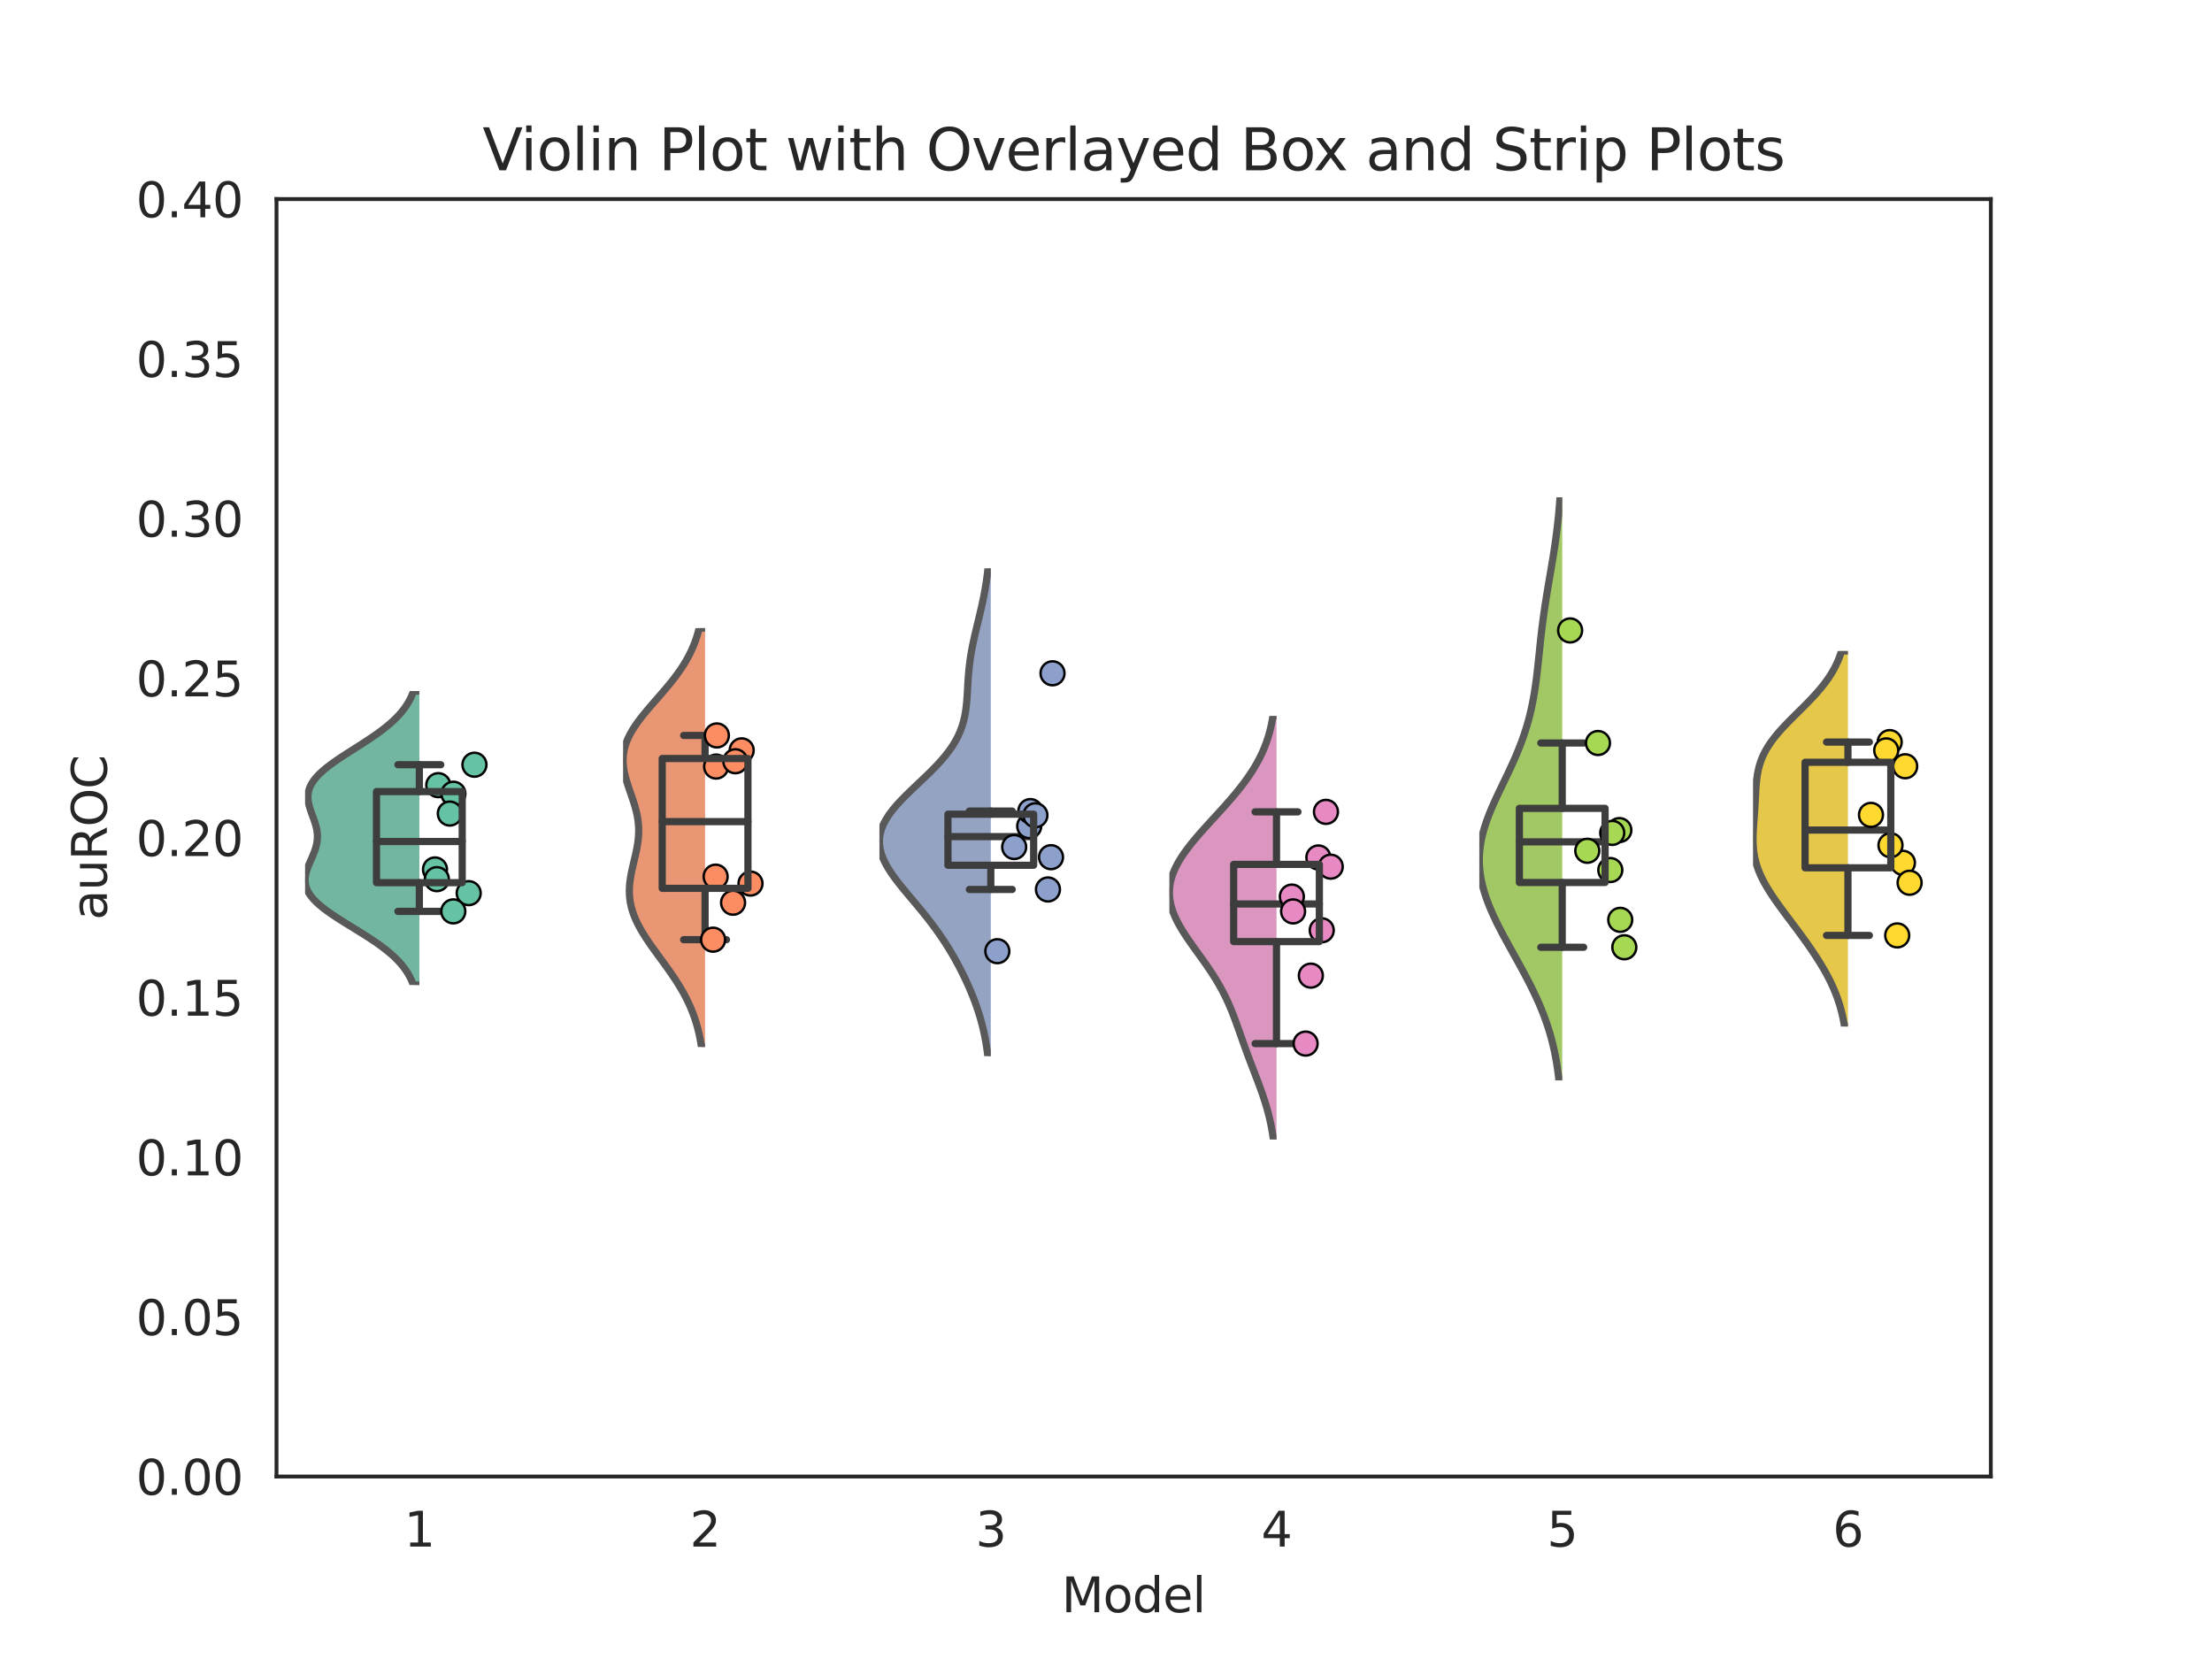 <?xml version="1.0" encoding="utf-8" standalone="no"?>
<!DOCTYPE svg PUBLIC "-//W3C//DTD SVG 1.1//EN"
  "http://www.w3.org/Graphics/SVG/1.1/DTD/svg11.dtd">
<svg height="345.6pt" version="1.1" viewBox="0 0 460.8 345.6" width="460.8pt" xmlns="http://www.w3.org/2000/svg" xmlns:xlink="http://www.w3.org/1999/xlink">
 <defs>
  <style type="text/css">*{stroke-linecap:butt;stroke-linejoin:round;}</style>
 </defs>
 <g id="figure_1">
  <g id="patch_1">
   <path d="M 0 345.6 
L 460.8 345.6 
L 460.8 0 
L 0 0 
z
" style="fill:#ffffff;"/>
  </g>
  <g id="axes_1">
   <g id="patch_2">
    <path d="M 57.6 307.584 
L 414.72 307.584 
L 414.72 41.472 
L 57.6 41.472 
z
" style="fill:#ffffff;"/>
   </g>
   <g id="matplotlib.axis_1">
    <g id="xtick_1">
     <g id="text_1">
      <!-- 1 -->
      <g style="fill:#262626;" transform="translate(84.179 322.182)scale(0.1 -0.1)">
       <defs>
        <path d="M 794 531 
L 1825 531 
L 1825 4091 
L 703 3866 
L 703 4441 
L 1819 4666 
L 2450 4666 
L 2450 531 
L 3481 531 
L 3481 0 
L 794 0 
L 794 531 
z
" id="DejaVuSans-31" transform="scale(0.016)"/>
       </defs>
       <use xlink:href="#DejaVuSans-31"/>
      </g>
     </g>
    </g>
    <g id="xtick_2">
     <g id="text_2">
      <!-- 2 -->
      <g style="fill:#262626;" transform="translate(143.699 322.182)scale(0.1 -0.1)">
       <defs>
        <path d="M 1228 531 
L 3431 531 
L 3431 0 
L 469 0 
L 469 531 
Q 828 903 1448 1529 
Q 2069 2156 2228 2338 
Q 2531 2678 2651 2914 
Q 2772 3150 2772 3378 
Q 2772 3750 2511 3984 
Q 2250 4219 1831 4219 
Q 1534 4219 1204 4116 
Q 875 4013 500 3803 
L 500 4441 
Q 881 4594 1212 4672 
Q 1544 4750 1819 4750 
Q 2544 4750 2975 4387 
Q 3406 4025 3406 3419 
Q 3406 3131 3298 2873 
Q 3191 2616 2906 2266 
Q 2828 2175 2409 1742 
Q 1991 1309 1228 531 
z
" id="DejaVuSans-32" transform="scale(0.016)"/>
       </defs>
       <use xlink:href="#DejaVuSans-32"/>
      </g>
     </g>
    </g>
    <g id="xtick_3">
     <g id="text_3">
      <!-- 3 -->
      <g style="fill:#262626;" transform="translate(203.219 322.182)scale(0.1 -0.1)">
       <defs>
        <path d="M 2597 2516 
Q 3050 2419 3304 2112 
Q 3559 1806 3559 1356 
Q 3559 666 3084 287 
Q 2609 -91 1734 -91 
Q 1441 -91 1130 -33 
Q 819 25 488 141 
L 488 750 
Q 750 597 1062 519 
Q 1375 441 1716 441 
Q 2309 441 2620 675 
Q 2931 909 2931 1356 
Q 2931 1769 2642 2001 
Q 2353 2234 1838 2234 
L 1294 2234 
L 1294 2753 
L 1863 2753 
Q 2328 2753 2575 2939 
Q 2822 3125 2822 3475 
Q 2822 3834 2567 4026 
Q 2313 4219 1838 4219 
Q 1578 4219 1281 4162 
Q 984 4106 628 3988 
L 628 4550 
Q 988 4650 1302 4700 
Q 1616 4750 1894 4750 
Q 2613 4750 3031 4423 
Q 3450 4097 3450 3541 
Q 3450 3153 3228 2886 
Q 3006 2619 2597 2516 
z
" id="DejaVuSans-33" transform="scale(0.016)"/>
       </defs>
       <use xlink:href="#DejaVuSans-33"/>
      </g>
     </g>
    </g>
    <g id="xtick_4">
     <g id="text_4">
      <!-- 4 -->
      <g style="fill:#262626;" transform="translate(262.739 322.182)scale(0.1 -0.1)">
       <defs>
        <path d="M 2419 4116 
L 825 1625 
L 2419 1625 
L 2419 4116 
z
M 2253 4666 
L 3047 4666 
L 3047 1625 
L 3713 1625 
L 3713 1100 
L 3047 1100 
L 3047 0 
L 2419 0 
L 2419 1100 
L 313 1100 
L 313 1709 
L 2253 4666 
z
" id="DejaVuSans-34" transform="scale(0.016)"/>
       </defs>
       <use xlink:href="#DejaVuSans-34"/>
      </g>
     </g>
    </g>
    <g id="xtick_5">
     <g id="text_5">
      <!-- 5 -->
      <g style="fill:#262626;" transform="translate(322.259 322.182)scale(0.1 -0.1)">
       <defs>
        <path d="M 691 4666 
L 3169 4666 
L 3169 4134 
L 1269 4134 
L 1269 2991 
Q 1406 3038 1543 3061 
Q 1681 3084 1819 3084 
Q 2600 3084 3056 2656 
Q 3513 2228 3513 1497 
Q 3513 744 3044 326 
Q 2575 -91 1722 -91 
Q 1428 -91 1123 -41 
Q 819 9 494 109 
L 494 744 
Q 775 591 1075 516 
Q 1375 441 1709 441 
Q 2250 441 2565 725 
Q 2881 1009 2881 1497 
Q 2881 1984 2565 2268 
Q 2250 2553 1709 2553 
Q 1456 2553 1204 2497 
Q 953 2441 691 2322 
L 691 4666 
z
" id="DejaVuSans-35" transform="scale(0.016)"/>
       </defs>
       <use xlink:href="#DejaVuSans-35"/>
      </g>
     </g>
    </g>
    <g id="xtick_6">
     <g id="text_6">
      <!-- 6 -->
      <g style="fill:#262626;" transform="translate(381.779 322.182)scale(0.1 -0.1)">
       <defs>
        <path d="M 2113 2584 
Q 1688 2584 1439 2293 
Q 1191 2003 1191 1497 
Q 1191 994 1439 701 
Q 1688 409 2113 409 
Q 2538 409 2786 701 
Q 3034 994 3034 1497 
Q 3034 2003 2786 2293 
Q 2538 2584 2113 2584 
z
M 3366 4563 
L 3366 3988 
Q 3128 4100 2886 4159 
Q 2644 4219 2406 4219 
Q 1781 4219 1451 3797 
Q 1122 3375 1075 2522 
Q 1259 2794 1537 2939 
Q 1816 3084 2150 3084 
Q 2853 3084 3261 2657 
Q 3669 2231 3669 1497 
Q 3669 778 3244 343 
Q 2819 -91 2113 -91 
Q 1303 -91 875 529 
Q 447 1150 447 2328 
Q 447 3434 972 4092 
Q 1497 4750 2381 4750 
Q 2619 4750 2861 4703 
Q 3103 4656 3366 4563 
z
" id="DejaVuSans-36" transform="scale(0.016)"/>
       </defs>
       <use xlink:href="#DejaVuSans-36"/>
      </g>
     </g>
    </g>
    <g id="text_7">
     <!-- Model -->
     <g style="fill:#262626;" transform="translate(221.147 335.861)scale(0.1 -0.1)">
      <defs>
       <path d="M 628 4666 
L 1569 4666 
L 2759 1491 
L 3956 4666 
L 4897 4666 
L 4897 0 
L 4281 0 
L 4281 4097 
L 3078 897 
L 2444 897 
L 1241 4097 
L 1241 0 
L 628 0 
L 628 4666 
z
" id="DejaVuSans-4d" transform="scale(0.016)"/>
       <path d="M 1959 3097 
Q 1497 3097 1228 2736 
Q 959 2375 959 1747 
Q 959 1119 1226 758 
Q 1494 397 1959 397 
Q 2419 397 2687 759 
Q 2956 1122 2956 1747 
Q 2956 2369 2687 2733 
Q 2419 3097 1959 3097 
z
M 1959 3584 
Q 2709 3584 3137 3096 
Q 3566 2609 3566 1747 
Q 3566 888 3137 398 
Q 2709 -91 1959 -91 
Q 1206 -91 779 398 
Q 353 888 353 1747 
Q 353 2609 779 3096 
Q 1206 3584 1959 3584 
z
" id="DejaVuSans-6f" transform="scale(0.016)"/>
       <path d="M 2906 2969 
L 2906 4863 
L 3481 4863 
L 3481 0 
L 2906 0 
L 2906 525 
Q 2725 213 2448 61 
Q 2172 -91 1784 -91 
Q 1150 -91 751 415 
Q 353 922 353 1747 
Q 353 2572 751 3078 
Q 1150 3584 1784 3584 
Q 2172 3584 2448 3432 
Q 2725 3281 2906 2969 
z
M 947 1747 
Q 947 1113 1208 752 
Q 1469 391 1925 391 
Q 2381 391 2643 752 
Q 2906 1113 2906 1747 
Q 2906 2381 2643 2742 
Q 2381 3103 1925 3103 
Q 1469 3103 1208 2742 
Q 947 2381 947 1747 
z
" id="DejaVuSans-64" transform="scale(0.016)"/>
       <path d="M 3597 1894 
L 3597 1613 
L 953 1613 
Q 991 1019 1311 708 
Q 1631 397 2203 397 
Q 2534 397 2845 478 
Q 3156 559 3463 722 
L 3463 178 
Q 3153 47 2828 -22 
Q 2503 -91 2169 -91 
Q 1331 -91 842 396 
Q 353 884 353 1716 
Q 353 2575 817 3079 
Q 1281 3584 2069 3584 
Q 2775 3584 3186 3129 
Q 3597 2675 3597 1894 
z
M 3022 2063 
Q 3016 2534 2758 2815 
Q 2500 3097 2075 3097 
Q 1594 3097 1305 2825 
Q 1016 2553 972 2059 
L 3022 2063 
z
" id="DejaVuSans-65" transform="scale(0.016)"/>
       <path d="M 603 4863 
L 1178 4863 
L 1178 0 
L 603 0 
L 603 4863 
z
" id="DejaVuSans-6c" transform="scale(0.016)"/>
      </defs>
      <use xlink:href="#DejaVuSans-4d"/>
      <use x="86.279" xlink:href="#DejaVuSans-6f"/>
      <use x="147.461" xlink:href="#DejaVuSans-64"/>
      <use x="210.938" xlink:href="#DejaVuSans-65"/>
      <use x="272.461" xlink:href="#DejaVuSans-6c"/>
     </g>
    </g>
   </g>
   <g id="matplotlib.axis_2">
    <g id="ytick_1">
     <g id="text_8">
      <!-- 0.00 -->
      <g style="fill:#262626;" transform="translate(28.334 311.383)scale(0.1 -0.1)">
       <defs>
        <path d="M 2034 4250 
Q 1547 4250 1301 3770 
Q 1056 3291 1056 2328 
Q 1056 1369 1301 889 
Q 1547 409 2034 409 
Q 2525 409 2770 889 
Q 3016 1369 3016 2328 
Q 3016 3291 2770 3770 
Q 2525 4250 2034 4250 
z
M 2034 4750 
Q 2819 4750 3233 4129 
Q 3647 3509 3647 2328 
Q 3647 1150 3233 529 
Q 2819 -91 2034 -91 
Q 1250 -91 836 529 
Q 422 1150 422 2328 
Q 422 3509 836 4129 
Q 1250 4750 2034 4750 
z
" id="DejaVuSans-30" transform="scale(0.016)"/>
        <path d="M 684 794 
L 1344 794 
L 1344 0 
L 684 0 
L 684 794 
z
" id="DejaVuSans-2e" transform="scale(0.016)"/>
       </defs>
       <use xlink:href="#DejaVuSans-30"/>
       <use x="63.623" xlink:href="#DejaVuSans-2e"/>
       <use x="95.41" xlink:href="#DejaVuSans-30"/>
       <use x="159.033" xlink:href="#DejaVuSans-30"/>
      </g>
     </g>
    </g>
    <g id="ytick_2">
     <g id="text_9">
      <!-- 0.05 -->
      <g style="fill:#262626;" transform="translate(28.334 278.119)scale(0.1 -0.1)">
       <use xlink:href="#DejaVuSans-30"/>
       <use x="63.623" xlink:href="#DejaVuSans-2e"/>
       <use x="95.41" xlink:href="#DejaVuSans-30"/>
       <use x="159.033" xlink:href="#DejaVuSans-35"/>
      </g>
     </g>
    </g>
    <g id="ytick_3">
     <g id="text_10">
      <!-- 0.10 -->
      <g style="fill:#262626;" transform="translate(28.334 244.855)scale(0.1 -0.1)">
       <use xlink:href="#DejaVuSans-30"/>
       <use x="63.623" xlink:href="#DejaVuSans-2e"/>
       <use x="95.41" xlink:href="#DejaVuSans-31"/>
       <use x="159.033" xlink:href="#DejaVuSans-30"/>
      </g>
     </g>
    </g>
    <g id="ytick_4">
     <g id="text_11">
      <!-- 0.15 -->
      <g style="fill:#262626;" transform="translate(28.334 211.591)scale(0.1 -0.1)">
       <use xlink:href="#DejaVuSans-30"/>
       <use x="63.623" xlink:href="#DejaVuSans-2e"/>
       <use x="95.41" xlink:href="#DejaVuSans-31"/>
       <use x="159.033" xlink:href="#DejaVuSans-35"/>
      </g>
     </g>
    </g>
    <g id="ytick_5">
     <g id="text_12">
      <!-- 0.20 -->
      <g style="fill:#262626;" transform="translate(28.334 178.327)scale(0.1 -0.1)">
       <use xlink:href="#DejaVuSans-30"/>
       <use x="63.623" xlink:href="#DejaVuSans-2e"/>
       <use x="95.41" xlink:href="#DejaVuSans-32"/>
       <use x="159.033" xlink:href="#DejaVuSans-30"/>
      </g>
     </g>
    </g>
    <g id="ytick_6">
     <g id="text_13">
      <!-- 0.25 -->
      <g style="fill:#262626;" transform="translate(28.334 145.063)scale(0.1 -0.1)">
       <use xlink:href="#DejaVuSans-30"/>
       <use x="63.623" xlink:href="#DejaVuSans-2e"/>
       <use x="95.41" xlink:href="#DejaVuSans-32"/>
       <use x="159.033" xlink:href="#DejaVuSans-35"/>
      </g>
     </g>
    </g>
    <g id="ytick_7">
     <g id="text_14">
      <!-- 0.30 -->
      <g style="fill:#262626;" transform="translate(28.334 111.799)scale(0.1 -0.1)">
       <use xlink:href="#DejaVuSans-30"/>
       <use x="63.623" xlink:href="#DejaVuSans-2e"/>
       <use x="95.41" xlink:href="#DejaVuSans-33"/>
       <use x="159.033" xlink:href="#DejaVuSans-30"/>
      </g>
     </g>
    </g>
    <g id="ytick_8">
     <g id="text_15">
      <!-- 0.35 -->
      <g style="fill:#262626;" transform="translate(28.334 78.535)scale(0.1 -0.1)">
       <use xlink:href="#DejaVuSans-30"/>
       <use x="63.623" xlink:href="#DejaVuSans-2e"/>
       <use x="95.41" xlink:href="#DejaVuSans-33"/>
       <use x="159.033" xlink:href="#DejaVuSans-35"/>
      </g>
     </g>
    </g>
    <g id="ytick_9">
     <g id="text_16">
      <!-- 0.40 -->
      <g style="fill:#262626;" transform="translate(28.334 45.271)scale(0.1 -0.1)">
       <use xlink:href="#DejaVuSans-30"/>
       <use x="63.623" xlink:href="#DejaVuSans-2e"/>
       <use x="95.41" xlink:href="#DejaVuSans-34"/>
       <use x="159.033" xlink:href="#DejaVuSans-30"/>
      </g>
     </g>
    </g>
    <g id="text_17">
     <!-- auROC -->
     <g style="fill:#262626;" transform="translate(22.255 191.662)rotate(-90)scale(0.1 -0.1)">
      <defs>
       <path d="M 2194 1759 
Q 1497 1759 1228 1600 
Q 959 1441 959 1056 
Q 959 750 1161 570 
Q 1363 391 1709 391 
Q 2188 391 2477 730 
Q 2766 1069 2766 1631 
L 2766 1759 
L 2194 1759 
z
M 3341 1997 
L 3341 0 
L 2766 0 
L 2766 531 
Q 2569 213 2275 61 
Q 1981 -91 1556 -91 
Q 1019 -91 701 211 
Q 384 513 384 1019 
Q 384 1609 779 1909 
Q 1175 2209 1959 2209 
L 2766 2209 
L 2766 2266 
Q 2766 2663 2505 2880 
Q 2244 3097 1772 3097 
Q 1472 3097 1187 3025 
Q 903 2953 641 2809 
L 641 3341 
Q 956 3463 1253 3523 
Q 1550 3584 1831 3584 
Q 2591 3584 2966 3190 
Q 3341 2797 3341 1997 
z
" id="DejaVuSans-61" transform="scale(0.016)"/>
       <path d="M 544 1381 
L 544 3500 
L 1119 3500 
L 1119 1403 
Q 1119 906 1312 657 
Q 1506 409 1894 409 
Q 2359 409 2629 706 
Q 2900 1003 2900 1516 
L 2900 3500 
L 3475 3500 
L 3475 0 
L 2900 0 
L 2900 538 
Q 2691 219 2414 64 
Q 2138 -91 1772 -91 
Q 1169 -91 856 284 
Q 544 659 544 1381 
z
M 1991 3584 
L 1991 3584 
z
" id="DejaVuSans-75" transform="scale(0.016)"/>
       <path d="M 2841 2188 
Q 3044 2119 3236 1894 
Q 3428 1669 3622 1275 
L 4263 0 
L 3584 0 
L 2988 1197 
Q 2756 1666 2539 1819 
Q 2322 1972 1947 1972 
L 1259 1972 
L 1259 0 
L 628 0 
L 628 4666 
L 2053 4666 
Q 2853 4666 3247 4331 
Q 3641 3997 3641 3322 
Q 3641 2881 3436 2590 
Q 3231 2300 2841 2188 
z
M 1259 4147 
L 1259 2491 
L 2053 2491 
Q 2509 2491 2742 2702 
Q 2975 2913 2975 3322 
Q 2975 3731 2742 3939 
Q 2509 4147 2053 4147 
L 1259 4147 
z
" id="DejaVuSans-52" transform="scale(0.016)"/>
       <path d="M 2522 4238 
Q 1834 4238 1429 3725 
Q 1025 3213 1025 2328 
Q 1025 1447 1429 934 
Q 1834 422 2522 422 
Q 3209 422 3611 934 
Q 4013 1447 4013 2328 
Q 4013 3213 3611 3725 
Q 3209 4238 2522 4238 
z
M 2522 4750 
Q 3503 4750 4090 4092 
Q 4678 3434 4678 2328 
Q 4678 1225 4090 567 
Q 3503 -91 2522 -91 
Q 1538 -91 948 565 
Q 359 1222 359 2328 
Q 359 3434 948 4092 
Q 1538 4750 2522 4750 
z
" id="DejaVuSans-4f" transform="scale(0.016)"/>
       <path d="M 4122 4306 
L 4122 3641 
Q 3803 3938 3442 4084 
Q 3081 4231 2675 4231 
Q 1875 4231 1450 3742 
Q 1025 3253 1025 2328 
Q 1025 1406 1450 917 
Q 1875 428 2675 428 
Q 3081 428 3442 575 
Q 3803 722 4122 1019 
L 4122 359 
Q 3791 134 3420 21 
Q 3050 -91 2638 -91 
Q 1578 -91 968 557 
Q 359 1206 359 2328 
Q 359 3453 968 4101 
Q 1578 4750 2638 4750 
Q 3056 4750 3426 4639 
Q 3797 4528 4122 4306 
z
" id="DejaVuSans-43" transform="scale(0.016)"/>
      </defs>
      <use xlink:href="#DejaVuSans-61"/>
      <use x="61.279" xlink:href="#DejaVuSans-75"/>
      <use x="124.658" xlink:href="#DejaVuSans-52"/>
      <use x="194.141" xlink:href="#DejaVuSans-4f"/>
      <use x="272.852" xlink:href="#DejaVuSans-43"/>
     </g>
    </g>
   </g>
   <g id="PolyCollection_1">
    <defs>
     <path d="M 88.601 -140.397 
L 86.119 -140.397 
L 85.88 -141.016 
L 85.606 -141.634 
L 85.292 -142.253 
L 84.936 -142.872 
L 84.535 -143.49 
L 84.085 -144.109 
L 83.586 -144.727 
L 83.034 -145.346 
L 82.43 -145.965 
L 81.772 -146.583 
L 81.06 -147.202 
L 80.297 -147.821 
L 79.484 -148.439 
L 78.625 -149.058 
L 77.724 -149.676 
L 76.787 -150.295 
L 75.82 -150.914 
L 74.831 -151.532 
L 73.829 -152.151 
L 72.822 -152.77 
L 71.822 -153.388 
L 70.837 -154.007 
L 69.88 -154.625 
L 68.959 -155.244 
L 68.087 -155.863 
L 67.272 -156.481 
L 66.523 -157.1 
L 65.849 -157.718 
L 65.255 -158.337 
L 64.748 -158.956 
L 64.33 -159.574 
L 64.003 -160.193 
L 63.766 -160.812 
L 63.617 -161.43 
L 63.552 -162.049 
L 63.565 -162.667 
L 63.647 -163.286 
L 63.789 -163.905 
L 63.982 -164.523 
L 64.212 -165.142 
L 64.469 -165.761 
L 64.739 -166.379 
L 65.011 -166.998 
L 65.272 -167.616 
L 65.513 -168.235 
L 65.723 -168.854 
L 65.894 -169.472 
L 66.021 -170.091 
L 66.097 -170.709 
L 66.123 -171.328 
L 66.097 -171.947 
L 66.021 -172.565 
L 65.9 -173.184 
L 65.739 -173.803 
L 65.547 -174.421 
L 65.333 -175.04 
L 65.107 -175.658 
L 64.881 -176.277 
L 64.666 -176.896 
L 64.475 -177.514 
L 64.318 -178.133 
L 64.208 -178.752 
L 64.154 -179.37 
L 64.164 -179.989 
L 64.248 -180.607 
L 64.411 -181.226 
L 64.656 -181.845 
L 64.987 -182.463 
L 65.403 -183.082 
L 65.904 -183.7 
L 66.486 -184.319 
L 67.145 -184.938 
L 67.874 -185.556 
L 68.666 -186.175 
L 69.513 -186.794 
L 70.405 -187.412 
L 71.333 -188.031 
L 72.286 -188.649 
L 73.255 -189.268 
L 74.229 -189.887 
L 75.199 -190.505 
L 76.156 -191.124 
L 77.092 -191.743 
L 78 -192.361 
L 78.873 -192.98 
L 79.705 -193.598 
L 80.493 -194.217 
L 81.234 -194.836 
L 81.924 -195.454 
L 82.563 -196.073 
L 83.15 -196.691 
L 83.686 -197.31 
L 84.171 -197.929 
L 84.608 -198.547 
L 84.998 -199.166 
L 85.345 -199.785 
L 85.65 -200.403 
L 85.917 -201.022 
L 86.15 -201.64 
L 88.57 -201.64 
L 88.57 -201.64 
L 88.803 -201.022 
L 89.07 -200.403 
L 89.375 -199.785 
L 89.722 -199.166 
L 90.112 -198.547 
L 90.549 -197.929 
L 91.034 -197.31 
L 91.57 -196.691 
L 92.157 -196.073 
L 92.796 -195.454 
L 93.486 -194.836 
L 94.227 -194.217 
L 95.015 -193.598 
L 95.847 -192.98 
L 96.72 -192.361 
L 97.628 -191.743 
L 98.564 -191.124 
L 99.521 -190.505 
L 100.491 -189.887 
L 101.465 -189.268 
L 102.434 -188.649 
L 103.387 -188.031 
L 104.315 -187.412 
L 105.207 -186.794 
L 106.054 -186.175 
L 106.846 -185.556 
L 107.575 -184.938 
L 108.234 -184.319 
L 108.816 -183.7 
L 109.317 -183.082 
L 109.733 -182.463 
L 110.064 -181.845 
L 110.309 -181.226 
L 110.472 -180.607 
L 110.556 -179.989 
L 110.566 -179.37 
L 110.512 -178.752 
L 110.402 -178.133 
L 110.245 -177.514 
L 110.054 -176.896 
L 109.839 -176.277 
L 109.613 -175.658 
L 109.387 -175.04 
L 109.173 -174.421 
L 108.981 -173.803 
L 108.82 -173.184 
L 108.699 -172.565 
L 108.623 -171.947 
L 108.597 -171.328 
L 108.623 -170.709 
L 108.699 -170.091 
L 108.826 -169.472 
L 108.997 -168.854 
L 109.207 -168.235 
L 109.448 -167.616 
L 109.709 -166.998 
L 109.981 -166.379 
L 110.251 -165.761 
L 110.508 -165.142 
L 110.738 -164.523 
L 110.931 -163.905 
L 111.073 -163.286 
L 111.155 -162.667 
L 111.168 -162.049 
L 111.103 -161.43 
L 110.954 -160.812 
L 110.717 -160.193 
L 110.39 -159.574 
L 109.972 -158.956 
L 109.465 -158.337 
L 108.871 -157.718 
L 108.197 -157.1 
L 107.448 -156.481 
L 106.633 -155.863 
L 105.761 -155.244 
L 104.84 -154.625 
L 103.883 -154.007 
L 102.898 -153.388 
L 101.898 -152.77 
L 100.891 -152.151 
L 99.889 -151.532 
L 98.9 -150.914 
L 97.933 -150.295 
L 96.996 -149.676 
L 96.095 -149.058 
L 95.236 -148.439 
L 94.423 -147.821 
L 93.66 -147.202 
L 92.948 -146.583 
L 92.29 -145.965 
L 91.686 -145.346 
L 91.134 -144.727 
L 90.635 -144.109 
L 90.185 -143.49 
L 89.784 -142.872 
L 89.428 -142.253 
L 89.114 -141.634 
L 88.84 -141.016 
L 88.601 -140.397 
z
" id="m395df2f81d" style="stroke:#595959;stroke-width:1.5;"/>
    </defs>
    <g clip-path="url(#p2b73fdf915)">
     <use style="fill:#72b6a1;stroke:#595959;stroke-width:1.5;" x="0" xlink:href="#m395df2f81d" y="345.6"/>
    </g>
   </g>
   <g id="PolyCollection_2">
    <defs>
     <path d="M 147.628 -127.489 
L 146.132 -127.489 
L 145.992 -128.37 
L 145.832 -129.252 
L 145.65 -130.133 
L 145.443 -131.015 
L 145.211 -131.896 
L 144.951 -132.778 
L 144.661 -133.659 
L 144.341 -134.541 
L 143.99 -135.422 
L 143.606 -136.304 
L 143.19 -137.185 
L 142.742 -138.067 
L 142.262 -138.948 
L 141.751 -139.83 
L 141.211 -140.711 
L 140.644 -141.593 
L 140.054 -142.474 
L 139.444 -143.355 
L 138.818 -144.237 
L 138.18 -145.118 
L 137.536 -146 
L 136.891 -146.881 
L 136.252 -147.763 
L 135.625 -148.644 
L 135.016 -149.526 
L 134.433 -150.407 
L 133.88 -151.289 
L 133.365 -152.17 
L 132.893 -153.052 
L 132.469 -153.933 
L 132.099 -154.815 
L 131.784 -155.696 
L 131.528 -156.578 
L 131.333 -157.459 
L 131.198 -158.341 
L 131.122 -159.222 
L 131.102 -160.103 
L 131.136 -160.985 
L 131.217 -161.866 
L 131.341 -162.748 
L 131.498 -163.629 
L 131.682 -164.511 
L 131.883 -165.392 
L 132.092 -166.274 
L 132.301 -167.155 
L 132.498 -168.037 
L 132.677 -168.918 
L 132.828 -169.8 
L 132.945 -170.681 
L 133.021 -171.563 
L 133.051 -172.444 
L 133.034 -173.326 
L 132.966 -174.207 
L 132.85 -175.089 
L 132.686 -175.97 
L 132.48 -176.851 
L 132.237 -177.733 
L 131.965 -178.614 
L 131.671 -179.496 
L 131.366 -180.377 
L 131.061 -181.259 
L 130.766 -182.14 
L 130.492 -183.022 
L 130.251 -183.903 
L 130.052 -184.785 
L 129.905 -185.666 
L 129.819 -186.548 
L 129.8 -187.429 
L 129.854 -188.311 
L 129.985 -189.192 
L 130.194 -190.074 
L 130.482 -190.955 
L 130.847 -191.837 
L 131.286 -192.718 
L 131.794 -193.599 
L 132.364 -194.481 
L 132.99 -195.362 
L 133.662 -196.244 
L 134.373 -197.125 
L 135.113 -198.007 
L 135.871 -198.888 
L 136.64 -199.77 
L 137.411 -200.651 
L 138.173 -201.533 
L 138.921 -202.414 
L 139.647 -203.296 
L 140.344 -204.177 
L 141.009 -205.059 
L 141.637 -205.94 
L 142.226 -206.822 
L 142.772 -207.703 
L 143.275 -208.585 
L 143.736 -209.466 
L 144.153 -210.347 
L 144.529 -211.229 
L 144.865 -212.11 
L 145.164 -212.992 
L 145.426 -213.873 
L 145.656 -214.755 
L 148.104 -214.755 
L 148.104 -214.755 
L 148.334 -213.873 
L 148.596 -212.992 
L 148.895 -212.11 
L 149.231 -211.229 
L 149.607 -210.347 
L 150.024 -209.466 
L 150.485 -208.585 
L 150.988 -207.703 
L 151.534 -206.822 
L 152.123 -205.94 
L 152.751 -205.059 
L 153.416 -204.177 
L 154.113 -203.296 
L 154.839 -202.414 
L 155.587 -201.533 
L 156.349 -200.651 
L 157.12 -199.77 
L 157.889 -198.888 
L 158.647 -198.007 
L 159.387 -197.125 
L 160.098 -196.244 
L 160.77 -195.362 
L 161.396 -194.481 
L 161.966 -193.599 
L 162.474 -192.718 
L 162.913 -191.837 
L 163.278 -190.955 
L 163.566 -190.074 
L 163.775 -189.192 
L 163.906 -188.311 
L 163.96 -187.429 
L 163.941 -186.548 
L 163.855 -185.666 
L 163.708 -184.785 
L 163.509 -183.903 
L 163.268 -183.022 
L 162.994 -182.14 
L 162.699 -181.259 
L 162.394 -180.377 
L 162.089 -179.496 
L 161.795 -178.614 
L 161.523 -177.733 
L 161.28 -176.851 
L 161.074 -175.97 
L 160.91 -175.089 
L 160.794 -174.207 
L 160.726 -173.326 
L 160.709 -172.444 
L 160.739 -171.563 
L 160.815 -170.681 
L 160.932 -169.8 
L 161.083 -168.918 
L 161.262 -168.037 
L 161.459 -167.155 
L 161.668 -166.274 
L 161.877 -165.392 
L 162.078 -164.511 
L 162.262 -163.629 
L 162.419 -162.748 
L 162.543 -161.866 
L 162.624 -160.985 
L 162.658 -160.103 
L 162.638 -159.222 
L 162.562 -158.341 
L 162.427 -157.459 
L 162.232 -156.578 
L 161.976 -155.696 
L 161.661 -154.815 
L 161.291 -153.933 
L 160.867 -153.052 
L 160.395 -152.17 
L 159.88 -151.289 
L 159.327 -150.407 
L 158.744 -149.526 
L 158.135 -148.644 
L 157.508 -147.763 
L 156.869 -146.881 
L 156.224 -146 
L 155.58 -145.118 
L 154.942 -144.237 
L 154.316 -143.355 
L 153.706 -142.474 
L 153.116 -141.593 
L 152.549 -140.711 
L 152.009 -139.83 
L 151.498 -138.948 
L 151.018 -138.067 
L 150.57 -137.185 
L 150.154 -136.304 
L 149.77 -135.422 
L 149.419 -134.541 
L 149.099 -133.659 
L 148.809 -132.778 
L 148.549 -131.896 
L 148.317 -131.015 
L 148.11 -130.133 
L 147.928 -129.252 
L 147.768 -128.37 
L 147.628 -127.489 
z
" id="mf42e221945" style="stroke:#595959;stroke-width:1.5;"/>
    </defs>
    <g clip-path="url(#p710cdf198e)">
     <use style="fill:#e99675;stroke:#595959;stroke-width:1.5;" x="0" xlink:href="#mf42e221945" y="345.6"/>
    </g>
   </g>
   <g id="PolyCollection_3">
    <defs>
     <path d="M 207.013 -125.585 
L 205.787 -125.585 
L 205.658 -126.611 
L 205.51 -127.637 
L 205.34 -128.664 
L 205.148 -129.69 
L 204.931 -130.717 
L 204.69 -131.743 
L 204.424 -132.77 
L 204.132 -133.796 
L 203.814 -134.823 
L 203.471 -135.849 
L 203.104 -136.876 
L 202.712 -137.902 
L 202.296 -138.928 
L 201.858 -139.955 
L 201.397 -140.981 
L 200.915 -142.008 
L 200.411 -143.034 
L 199.885 -144.061 
L 199.337 -145.087 
L 198.765 -146.114 
L 198.169 -147.14 
L 197.548 -148.167 
L 196.899 -149.193 
L 196.222 -150.22 
L 195.515 -151.246 
L 194.779 -152.272 
L 194.013 -153.299 
L 193.219 -154.325 
L 192.4 -155.352 
L 191.56 -156.378 
L 190.705 -157.405 
L 189.841 -158.431 
L 188.979 -159.458 
L 188.129 -160.484 
L 187.303 -161.511 
L 186.515 -162.537 
L 185.777 -163.564 
L 185.106 -164.59 
L 184.515 -165.616 
L 184.018 -166.643 
L 183.628 -167.669 
L 183.356 -168.696 
L 183.212 -169.722 
L 183.202 -170.749 
L 183.331 -171.775 
L 183.598 -172.802 
L 184.003 -173.828 
L 184.539 -174.855 
L 185.198 -175.881 
L 185.968 -176.907 
L 186.835 -177.934 
L 187.783 -178.96 
L 188.795 -179.987 
L 189.851 -181.013 
L 190.932 -182.04 
L 192.018 -183.066 
L 193.092 -184.093 
L 194.136 -185.119 
L 195.135 -186.146 
L 196.075 -187.172 
L 196.945 -188.199 
L 197.737 -189.225 
L 198.445 -190.251 
L 199.068 -191.278 
L 199.605 -192.304 
L 200.057 -193.331 
L 200.431 -194.357 
L 200.732 -195.384 
L 200.969 -196.41 
L 201.151 -197.437 
L 201.288 -198.463 
L 201.39 -199.49 
L 201.468 -200.516 
L 201.531 -201.542 
L 201.589 -202.569 
L 201.649 -203.595 
L 201.719 -204.622 
L 201.803 -205.648 
L 201.906 -206.675 
L 202.03 -207.701 
L 202.177 -208.728 
L 202.346 -209.754 
L 202.536 -210.781 
L 202.745 -211.807 
L 202.97 -212.834 
L 203.206 -213.86 
L 203.451 -214.886 
L 203.699 -215.913 
L 203.948 -216.939 
L 204.192 -217.966 
L 204.429 -218.992 
L 204.656 -220.019 
L 204.87 -221.045 
L 205.069 -222.072 
L 205.253 -223.098 
L 205.42 -224.125 
L 205.57 -225.151 
L 205.703 -226.178 
L 205.82 -227.204 
L 206.98 -227.204 
L 206.98 -227.204 
L 207.097 -226.178 
L 207.23 -225.151 
L 207.38 -224.125 
L 207.547 -223.098 
L 207.731 -222.072 
L 207.93 -221.045 
L 208.144 -220.019 
L 208.371 -218.992 
L 208.608 -217.966 
L 208.852 -216.939 
L 209.101 -215.913 
L 209.349 -214.886 
L 209.594 -213.86 
L 209.83 -212.834 
L 210.055 -211.807 
L 210.264 -210.781 
L 210.454 -209.754 
L 210.623 -208.728 
L 210.77 -207.701 
L 210.894 -206.675 
L 210.997 -205.648 
L 211.081 -204.622 
L 211.151 -203.595 
L 211.211 -202.569 
L 211.269 -201.542 
L 211.332 -200.516 
L 211.41 -199.49 
L 211.512 -198.463 
L 211.649 -197.437 
L 211.831 -196.41 
L 212.068 -195.384 
L 212.369 -194.357 
L 212.743 -193.331 
L 213.195 -192.304 
L 213.732 -191.278 
L 214.355 -190.251 
L 215.063 -189.225 
L 215.855 -188.199 
L 216.725 -187.172 
L 217.665 -186.146 
L 218.664 -185.119 
L 219.708 -184.093 
L 220.782 -183.066 
L 221.868 -182.04 
L 222.949 -181.013 
L 224.005 -179.987 
L 225.017 -178.96 
L 225.965 -177.934 
L 226.832 -176.907 
L 227.602 -175.881 
L 228.261 -174.855 
L 228.797 -173.828 
L 229.202 -172.802 
L 229.469 -171.775 
L 229.598 -170.749 
L 229.588 -169.722 
L 229.444 -168.696 
L 229.172 -167.669 
L 228.782 -166.643 
L 228.285 -165.616 
L 227.694 -164.59 
L 227.023 -163.564 
L 226.285 -162.537 
L 225.497 -161.511 
L 224.671 -160.484 
L 223.821 -159.458 
L 222.959 -158.431 
L 222.095 -157.405 
L 221.24 -156.378 
L 220.4 -155.352 
L 219.581 -154.325 
L 218.787 -153.299 
L 218.021 -152.272 
L 217.285 -151.246 
L 216.578 -150.22 
L 215.901 -149.193 
L 215.252 -148.167 
L 214.631 -147.14 
L 214.035 -146.114 
L 213.463 -145.087 
L 212.915 -144.061 
L 212.389 -143.034 
L 211.885 -142.008 
L 211.403 -140.981 
L 210.942 -139.955 
L 210.504 -138.928 
L 210.088 -137.902 
L 209.696 -136.876 
L 209.329 -135.849 
L 208.986 -134.823 
L 208.668 -133.796 
L 208.376 -132.77 
L 208.11 -131.743 
L 207.869 -130.717 
L 207.652 -129.69 
L 207.46 -128.664 
L 207.29 -127.637 
L 207.142 -126.611 
L 207.013 -125.585 
z
" id="m8825f6710d" style="stroke:#595959;stroke-width:1.5;"/>
    </defs>
    <g clip-path="url(#pca21113f38)">
     <use style="fill:#95a3c3;stroke:#595959;stroke-width:1.5;" x="0" xlink:href="#m8825f6710d" y="345.6"/>
    </g>
   </g>
   <g id="PolyCollection_4">
    <defs>
     <path d="M 266.569 -108.219 
L 265.271 -108.219 
L 265.145 -109.11 
L 265.002 -110.002 
L 264.84 -110.893 
L 264.659 -111.784 
L 264.458 -112.676 
L 264.238 -113.567 
L 263.998 -114.458 
L 263.74 -115.349 
L 263.464 -116.241 
L 263.172 -117.132 
L 262.866 -118.023 
L 262.548 -118.915 
L 262.219 -119.806 
L 261.884 -120.697 
L 261.544 -121.588 
L 261.202 -122.48 
L 260.859 -123.371 
L 260.519 -124.262 
L 260.182 -125.154 
L 259.849 -126.045 
L 259.522 -126.936 
L 259.2 -127.827 
L 258.882 -128.719 
L 258.567 -129.61 
L 258.253 -130.501 
L 257.938 -131.393 
L 257.618 -132.284 
L 257.291 -133.175 
L 256.953 -134.066 
L 256.601 -134.958 
L 256.232 -135.849 
L 255.842 -136.74 
L 255.429 -137.632 
L 254.991 -138.523 
L 254.526 -139.414 
L 254.033 -140.305 
L 253.513 -141.197 
L 252.966 -142.088 
L 252.394 -142.979 
L 251.799 -143.871 
L 251.185 -144.762 
L 250.556 -145.653 
L 249.917 -146.544 
L 249.274 -147.436 
L 248.633 -148.327 
L 248.001 -149.218 
L 247.385 -150.11 
L 246.792 -151.001 
L 246.23 -151.892 
L 245.705 -152.783 
L 245.225 -153.675 
L 244.797 -154.566 
L 244.426 -155.457 
L 244.119 -156.349 
L 243.879 -157.24 
L 243.71 -158.131 
L 243.617 -159.022 
L 243.599 -159.914 
L 243.659 -160.805 
L 243.795 -161.696 
L 244.008 -162.587 
L 244.295 -163.479 
L 244.653 -164.37 
L 245.079 -165.261 
L 245.569 -166.153 
L 246.117 -167.044 
L 246.719 -167.935 
L 247.368 -168.826 
L 248.059 -169.718 
L 248.786 -170.609 
L 249.543 -171.5 
L 250.323 -172.392 
L 251.121 -173.283 
L 251.931 -174.174 
L 252.747 -175.065 
L 253.563 -175.957 
L 254.375 -176.848 
L 255.177 -177.739 
L 255.966 -178.631 
L 256.736 -179.522 
L 257.483 -180.413 
L 258.205 -181.304 
L 258.899 -182.196 
L 259.56 -183.087 
L 260.188 -183.978 
L 260.78 -184.87 
L 261.335 -185.761 
L 261.853 -186.652 
L 262.331 -187.543 
L 262.772 -188.435 
L 263.174 -189.326 
L 263.539 -190.217 
L 263.869 -191.109 
L 264.163 -192 
L 264.425 -192.891 
L 264.656 -193.782 
L 264.858 -194.674 
L 265.034 -195.565 
L 265.186 -196.456 
L 266.654 -196.456 
L 266.654 -196.456 
L 266.806 -195.565 
L 266.982 -194.674 
L 267.184 -193.782 
L 267.415 -192.891 
L 267.677 -192 
L 267.971 -191.109 
L 268.301 -190.217 
L 268.666 -189.326 
L 269.068 -188.435 
L 269.509 -187.543 
L 269.987 -186.652 
L 270.505 -185.761 
L 271.06 -184.87 
L 271.652 -183.978 
L 272.28 -183.087 
L 272.941 -182.196 
L 273.635 -181.304 
L 274.357 -180.413 
L 275.104 -179.522 
L 275.874 -178.631 
L 276.663 -177.739 
L 277.465 -176.848 
L 278.277 -175.957 
L 279.093 -175.065 
L 279.909 -174.174 
L 280.719 -173.283 
L 281.517 -172.392 
L 282.297 -171.5 
L 283.054 -170.609 
L 283.781 -169.718 
L 284.472 -168.826 
L 285.121 -167.935 
L 285.723 -167.044 
L 286.271 -166.153 
L 286.761 -165.261 
L 287.187 -164.37 
L 287.545 -163.479 
L 287.832 -162.587 
L 288.045 -161.696 
L 288.181 -160.805 
L 288.241 -159.914 
L 288.223 -159.022 
L 288.13 -158.131 
L 287.961 -157.24 
L 287.721 -156.349 
L 287.414 -155.457 
L 287.043 -154.566 
L 286.615 -153.675 
L 286.135 -152.783 
L 285.61 -151.892 
L 285.048 -151.001 
L 284.455 -150.11 
L 283.839 -149.218 
L 283.207 -148.327 
L 282.566 -147.436 
L 281.923 -146.544 
L 281.284 -145.653 
L 280.655 -144.762 
L 280.041 -143.871 
L 279.446 -142.979 
L 278.874 -142.088 
L 278.327 -141.197 
L 277.807 -140.305 
L 277.314 -139.414 
L 276.849 -138.523 
L 276.411 -137.632 
L 275.998 -136.74 
L 275.608 -135.849 
L 275.239 -134.958 
L 274.887 -134.066 
L 274.549 -133.175 
L 274.222 -132.284 
L 273.902 -131.393 
L 273.587 -130.501 
L 273.273 -129.61 
L 272.958 -128.719 
L 272.64 -127.827 
L 272.318 -126.936 
L 271.991 -126.045 
L 271.658 -125.154 
L 271.321 -124.262 
L 270.981 -123.371 
L 270.639 -122.48 
L 270.296 -121.588 
L 269.956 -120.697 
L 269.621 -119.806 
L 269.292 -118.915 
L 268.974 -118.023 
L 268.668 -117.132 
L 268.376 -116.241 
L 268.1 -115.349 
L 267.842 -114.458 
L 267.602 -113.567 
L 267.382 -112.676 
L 267.181 -111.784 
L 267 -110.893 
L 266.838 -110.002 
L 266.695 -109.11 
L 266.569 -108.219 
z
" id="mb46a74d048" style="stroke:#595959;stroke-width:1.5;"/>
    </defs>
    <g clip-path="url(#p8c0b5da264)">
     <use style="fill:#db96c0;stroke:#595959;stroke-width:1.5;" x="0" xlink:href="#mb46a74d048" y="345.6"/>
    </g>
   </g>
   <g id="PolyCollection_5">
    <defs>
     <path d="M 326.12 -120.538 
L 324.76 -120.538 
L 324.618 -121.765 
L 324.453 -122.992 
L 324.263 -124.218 
L 324.045 -125.445 
L 323.798 -126.672 
L 323.521 -127.899 
L 323.211 -129.126 
L 322.867 -130.353 
L 322.489 -131.58 
L 322.076 -132.806 
L 321.628 -134.033 
L 321.146 -135.26 
L 320.631 -136.487 
L 320.084 -137.714 
L 319.509 -138.941 
L 318.907 -140.168 
L 318.281 -141.394 
L 317.635 -142.621 
L 316.973 -143.848 
L 316.3 -145.075 
L 315.619 -146.302 
L 314.936 -147.529 
L 314.256 -148.756 
L 313.585 -149.982 
L 312.927 -151.209 
L 312.289 -152.436 
L 311.676 -153.663 
L 311.095 -154.89 
L 310.551 -156.117 
L 310.05 -157.344 
L 309.598 -158.571 
L 309.199 -159.797 
L 308.86 -161.024 
L 308.584 -162.251 
L 308.375 -163.478 
L 308.236 -164.705 
L 308.17 -165.932 
L 308.176 -167.159 
L 308.256 -168.385 
L 308.408 -169.612 
L 308.63 -170.839 
L 308.918 -172.066 
L 309.267 -173.293 
L 309.672 -174.52 
L 310.127 -175.747 
L 310.624 -176.973 
L 311.155 -178.2 
L 311.714 -179.427 
L 312.291 -180.654 
L 312.879 -181.881 
L 313.47 -183.108 
L 314.058 -184.335 
L 314.635 -185.561 
L 315.196 -186.788 
L 315.736 -188.015 
L 316.251 -189.242 
L 316.737 -190.469 
L 317.192 -191.696 
L 317.615 -192.923 
L 318.003 -194.149 
L 318.359 -195.376 
L 318.681 -196.603 
L 318.971 -197.83 
L 319.232 -199.057 
L 319.464 -200.284 
L 319.672 -201.511 
L 319.858 -202.737 
L 320.025 -203.964 
L 320.177 -205.191 
L 320.317 -206.418 
L 320.45 -207.645 
L 320.577 -208.872 
L 320.704 -210.099 
L 320.832 -211.325 
L 320.964 -212.552 
L 321.103 -213.779 
L 321.25 -215.006 
L 321.406 -216.233 
L 321.571 -217.46 
L 321.746 -218.687 
L 321.931 -219.914 
L 322.124 -221.14 
L 322.323 -222.367 
L 322.528 -223.594 
L 322.736 -224.821 
L 322.945 -226.048 
L 323.153 -227.275 
L 323.358 -228.502 
L 323.557 -229.728 
L 323.749 -230.955 
L 323.933 -232.182 
L 324.106 -233.409 
L 324.268 -234.636 
L 324.417 -235.863 
L 324.555 -237.09 
L 324.679 -238.316 
L 324.791 -239.543 
L 324.891 -240.77 
L 324.979 -241.997 
L 325.901 -241.997 
L 325.901 -241.997 
L 325.989 -240.77 
L 326.089 -239.543 
L 326.201 -238.316 
L 326.325 -237.09 
L 326.463 -235.863 
L 326.612 -234.636 
L 326.774 -233.409 
L 326.947 -232.182 
L 327.131 -230.955 
L 327.323 -229.728 
L 327.522 -228.502 
L 327.727 -227.275 
L 327.935 -226.048 
L 328.144 -224.821 
L 328.352 -223.594 
L 328.557 -222.367 
L 328.756 -221.14 
L 328.949 -219.914 
L 329.134 -218.687 
L 329.309 -217.46 
L 329.474 -216.233 
L 329.63 -215.006 
L 329.777 -213.779 
L 329.916 -212.552 
L 330.048 -211.325 
L 330.176 -210.099 
L 330.303 -208.872 
L 330.43 -207.645 
L 330.563 -206.418 
L 330.703 -205.191 
L 330.855 -203.964 
L 331.022 -202.737 
L 331.208 -201.511 
L 331.416 -200.284 
L 331.648 -199.057 
L 331.909 -197.83 
L 332.199 -196.603 
L 332.521 -195.376 
L 332.877 -194.149 
L 333.265 -192.923 
L 333.688 -191.696 
L 334.143 -190.469 
L 334.629 -189.242 
L 335.144 -188.015 
L 335.684 -186.788 
L 336.245 -185.561 
L 336.822 -184.335 
L 337.41 -183.108 
L 338.001 -181.881 
L 338.589 -180.654 
L 339.166 -179.427 
L 339.725 -178.2 
L 340.256 -176.973 
L 340.753 -175.747 
L 341.208 -174.52 
L 341.613 -173.293 
L 341.962 -172.066 
L 342.25 -170.839 
L 342.472 -169.612 
L 342.624 -168.385 
L 342.704 -167.159 
L 342.71 -165.932 
L 342.644 -164.705 
L 342.505 -163.478 
L 342.296 -162.251 
L 342.02 -161.024 
L 341.681 -159.797 
L 341.282 -158.571 
L 340.83 -157.344 
L 340.329 -156.117 
L 339.785 -154.89 
L 339.204 -153.663 
L 338.591 -152.436 
L 337.953 -151.209 
L 337.295 -149.982 
L 336.624 -148.756 
L 335.944 -147.529 
L 335.261 -146.302 
L 334.58 -145.075 
L 333.907 -143.848 
L 333.245 -142.621 
L 332.599 -141.394 
L 331.973 -140.168 
L 331.371 -138.941 
L 330.796 -137.714 
L 330.249 -136.487 
L 329.734 -135.26 
L 329.252 -134.033 
L 328.804 -132.806 
L 328.391 -131.58 
L 328.013 -130.353 
L 327.669 -129.126 
L 327.359 -127.899 
L 327.082 -126.672 
L 326.835 -125.445 
L 326.617 -124.218 
L 326.427 -122.992 
L 326.262 -121.765 
L 326.12 -120.538 
z
" id="m60b3e64e9e" style="stroke:#595959;stroke-width:1.5;"/>
    </defs>
    <g clip-path="url(#p1cecd36d81)">
     <use style="fill:#a2c865;stroke:#595959;stroke-width:1.5;" x="0" xlink:href="#m60b3e64e9e" y="345.6"/>
    </g>
   </g>
   <g id="PolyCollection_6">
    <defs>
     <path d="M 385.672 -131.757 
L 384.248 -131.757 
L 384.116 -132.547 
L 383.966 -133.337 
L 383.796 -134.128 
L 383.606 -134.918 
L 383.393 -135.708 
L 383.158 -136.498 
L 382.9 -137.288 
L 382.618 -138.079 
L 382.311 -138.869 
L 381.981 -139.659 
L 381.626 -140.449 
L 381.248 -141.24 
L 380.847 -142.03 
L 380.425 -142.82 
L 379.981 -143.61 
L 379.518 -144.4 
L 379.036 -145.191 
L 378.537 -145.981 
L 378.023 -146.771 
L 377.493 -147.561 
L 376.951 -148.351 
L 376.397 -149.142 
L 375.832 -149.932 
L 375.259 -150.722 
L 374.678 -151.512 
L 374.091 -152.302 
L 373.5 -153.093 
L 372.907 -153.883 
L 372.315 -154.673 
L 371.726 -155.463 
L 371.142 -156.254 
L 370.567 -157.044 
L 370.005 -157.834 
L 369.458 -158.624 
L 368.931 -159.414 
L 368.428 -160.205 
L 367.953 -160.995 
L 367.508 -161.785 
L 367.098 -162.575 
L 366.725 -163.365 
L 366.392 -164.156 
L 366.1 -164.946 
L 365.851 -165.736 
L 365.644 -166.526 
L 365.479 -167.316 
L 365.354 -168.107 
L 365.266 -168.897 
L 365.213 -169.687 
L 365.189 -170.477 
L 365.191 -171.268 
L 365.214 -172.058 
L 365.253 -172.848 
L 365.303 -173.638 
L 365.36 -174.428 
L 365.419 -175.219 
L 365.478 -176.009 
L 365.533 -176.799 
L 365.584 -177.589 
L 365.63 -178.379 
L 365.673 -179.17 
L 365.714 -179.96 
L 365.758 -180.75 
L 365.807 -181.54 
L 365.868 -182.33 
L 365.947 -183.121 
L 366.049 -183.911 
L 366.182 -184.701 
L 366.351 -185.491 
L 366.562 -186.282 
L 366.821 -187.072 
L 367.132 -187.862 
L 367.497 -188.652 
L 367.919 -189.442 
L 368.398 -190.233 
L 368.934 -191.023 
L 369.523 -191.813 
L 370.161 -192.603 
L 370.845 -193.393 
L 371.566 -194.184 
L 372.319 -194.974 
L 373.095 -195.764 
L 373.887 -196.554 
L 374.685 -197.344 
L 375.481 -198.135 
L 376.268 -198.925 
L 377.038 -199.715 
L 377.783 -200.505 
L 378.499 -201.296 
L 379.179 -202.086 
L 379.821 -202.876 
L 380.42 -203.666 
L 380.975 -204.456 
L 381.484 -205.247 
L 381.948 -206.037 
L 382.367 -206.827 
L 382.742 -207.617 
L 383.075 -208.407 
L 383.369 -209.198 
L 383.626 -209.988 
L 386.294 -209.988 
L 386.294 -209.988 
L 386.551 -209.198 
L 386.845 -208.407 
L 387.178 -207.617 
L 387.553 -206.827 
L 387.972 -206.037 
L 388.436 -205.247 
L 388.945 -204.456 
L 389.5 -203.666 
L 390.099 -202.876 
L 390.741 -202.086 
L 391.421 -201.296 
L 392.137 -200.505 
L 392.882 -199.715 
L 393.652 -198.925 
L 394.439 -198.135 
L 395.235 -197.344 
L 396.033 -196.554 
L 396.825 -195.764 
L 397.601 -194.974 
L 398.354 -194.184 
L 399.075 -193.393 
L 399.759 -192.603 
L 400.397 -191.813 
L 400.986 -191.023 
L 401.522 -190.233 
L 402.001 -189.442 
L 402.423 -188.652 
L 402.788 -187.862 
L 403.099 -187.072 
L 403.358 -186.282 
L 403.569 -185.491 
L 403.738 -184.701 
L 403.871 -183.911 
L 403.973 -183.121 
L 404.052 -182.33 
L 404.113 -181.54 
L 404.162 -180.75 
L 404.206 -179.96 
L 404.247 -179.17 
L 404.29 -178.379 
L 404.336 -177.589 
L 404.387 -176.799 
L 404.442 -176.009 
L 404.501 -175.219 
L 404.56 -174.428 
L 404.617 -173.638 
L 404.667 -172.848 
L 404.706 -172.058 
L 404.729 -171.268 
L 404.731 -170.477 
L 404.707 -169.687 
L 404.654 -168.897 
L 404.566 -168.107 
L 404.441 -167.316 
L 404.276 -166.526 
L 404.069 -165.736 
L 403.82 -164.946 
L 403.528 -164.156 
L 403.195 -163.365 
L 402.822 -162.575 
L 402.412 -161.785 
L 401.967 -160.995 
L 401.492 -160.205 
L 400.989 -159.414 
L 400.462 -158.624 
L 399.915 -157.834 
L 399.353 -157.044 
L 398.778 -156.254 
L 398.194 -155.463 
L 397.605 -154.673 
L 397.013 -153.883 
L 396.42 -153.093 
L 395.829 -152.302 
L 395.242 -151.512 
L 394.661 -150.722 
L 394.088 -149.932 
L 393.523 -149.142 
L 392.969 -148.351 
L 392.427 -147.561 
L 391.897 -146.771 
L 391.383 -145.981 
L 390.884 -145.191 
L 390.402 -144.4 
L 389.939 -143.61 
L 389.495 -142.82 
L 389.073 -142.03 
L 388.672 -141.24 
L 388.294 -140.449 
L 387.939 -139.659 
L 387.609 -138.869 
L 387.302 -138.079 
L 387.02 -137.288 
L 386.762 -136.498 
L 386.527 -135.708 
L 386.314 -134.918 
L 386.124 -134.128 
L 385.954 -133.337 
L 385.804 -132.547 
L 385.672 -131.757 
z
" id="mdcba3f942a" style="stroke:#595959;stroke-width:1.5;"/>
    </defs>
    <g clip-path="url(#pd64faa1de1)">
     <use style="fill:#e5c849;stroke:#595959;stroke-width:1.5;" x="0" xlink:href="#mdcba3f942a" y="345.6"/>
    </g>
   </g>
   <g id="line2d_1">
    <path clip-path="url(#p3518b3ace3)" d="M 87.36 183.872 
L 87.36 189.856 
" style="fill:none;stroke:#3d3d3d;stroke-linecap:round;stroke-width:1.5;"/>
   </g>
   <g id="line2d_2">
    <path clip-path="url(#p3518b3ace3)" d="M 87.36 164.901 
L 87.36 159.306 
" style="fill:none;stroke:#3d3d3d;stroke-linecap:round;stroke-width:1.5;"/>
   </g>
   <g id="line2d_3">
    <path clip-path="url(#p3518b3ace3)" d="M 82.896 189.856 
L 91.824 189.856 
" style="fill:none;stroke:#3d3d3d;stroke-linecap:round;stroke-width:1.5;"/>
   </g>
   <g id="line2d_4">
    <path clip-path="url(#p3518b3ace3)" d="M 82.896 159.306 
L 91.824 159.306 
" style="fill:none;stroke:#3d3d3d;stroke-linecap:round;stroke-width:1.5;"/>
   </g>
   <g id="line2d_5">
    <path clip-path="url(#p3518b3ace3)" d="M 146.88 185.059 
L 146.88 195.75 
" style="fill:none;stroke:#3d3d3d;stroke-linecap:round;stroke-width:1.5;"/>
   </g>
   <g id="line2d_6">
    <path clip-path="url(#p3518b3ace3)" d="M 146.88 158.014 
L 146.88 153.206 
" style="fill:none;stroke:#3d3d3d;stroke-linecap:round;stroke-width:1.5;"/>
   </g>
   <g id="line2d_7">
    <path clip-path="url(#p3518b3ace3)" d="M 142.416 195.75 
L 151.344 195.75 
" style="fill:none;stroke:#3d3d3d;stroke-linecap:round;stroke-width:1.5;"/>
   </g>
   <g id="line2d_8">
    <path clip-path="url(#p3518b3ace3)" d="M 142.416 153.206 
L 151.344 153.206 
" style="fill:none;stroke:#3d3d3d;stroke-linecap:round;stroke-width:1.5;"/>
   </g>
   <g id="line2d_9">
    <path clip-path="url(#p3518b3ace3)" d="M 206.4 180.248 
L 206.4 185.292 
" style="fill:none;stroke:#3d3d3d;stroke-linecap:round;stroke-width:1.5;"/>
   </g>
   <g id="line2d_10">
    <path clip-path="url(#p3518b3ace3)" d="M 206.4 169.613 
L 206.4 168.96 
" style="fill:none;stroke:#3d3d3d;stroke-linecap:round;stroke-width:1.5;"/>
   </g>
   <g id="line2d_11">
    <path clip-path="url(#p3518b3ace3)" d="M 201.936 185.292 
L 210.864 185.292 
" style="fill:none;stroke:#3d3d3d;stroke-linecap:round;stroke-width:1.5;"/>
   </g>
   <g id="line2d_12">
    <path clip-path="url(#p3518b3ace3)" d="M 201.936 168.96 
L 210.864 168.96 
" style="fill:none;stroke:#3d3d3d;stroke-linecap:round;stroke-width:1.5;"/>
   </g>
   <g id="line2d_13">
    <path clip-path="url(#p3518b3ace3)" d="M 265.92 196.156 
L 265.92 217.399 
" style="fill:none;stroke:#3d3d3d;stroke-linecap:round;stroke-width:1.5;"/>
   </g>
   <g id="line2d_14">
    <path clip-path="url(#p3518b3ace3)" d="M 265.92 180.063 
L 265.92 169.126 
" style="fill:none;stroke:#3d3d3d;stroke-linecap:round;stroke-width:1.5;"/>
   </g>
   <g id="line2d_15">
    <path clip-path="url(#p3518b3ace3)" d="M 261.456 217.399 
L 270.384 217.399 
" style="fill:none;stroke:#3d3d3d;stroke-linecap:round;stroke-width:1.5;"/>
   </g>
   <g id="line2d_16">
    <path clip-path="url(#p3518b3ace3)" d="M 261.456 169.126 
L 270.384 169.126 
" style="fill:none;stroke:#3d3d3d;stroke-linecap:round;stroke-width:1.5;"/>
   </g>
   <g id="line2d_17">
    <path clip-path="url(#p3518b3ace3)" d="M 325.44 183.84 
L 325.44 197.334 
" style="fill:none;stroke:#3d3d3d;stroke-linecap:round;stroke-width:1.5;"/>
   </g>
   <g id="line2d_18">
    <path clip-path="url(#p3518b3ace3)" d="M 325.44 168.389 
L 325.44 154.782 
" style="fill:none;stroke:#3d3d3d;stroke-linecap:round;stroke-width:1.5;"/>
   </g>
   <g id="line2d_19">
    <path clip-path="url(#p3518b3ace3)" d="M 320.976 197.334 
L 329.904 197.334 
" style="fill:none;stroke:#3d3d3d;stroke-linecap:round;stroke-width:1.5;"/>
   </g>
   <g id="line2d_20">
    <path clip-path="url(#p3518b3ace3)" d="M 320.976 154.782 
L 329.904 154.782 
" style="fill:none;stroke:#3d3d3d;stroke-linecap:round;stroke-width:1.5;"/>
   </g>
   <g id="line2d_21">
    <path clip-path="url(#p3518b3ace3)" d="M 384.96 180.782 
L 384.96 194.866 
" style="fill:none;stroke:#3d3d3d;stroke-linecap:round;stroke-width:1.5;"/>
   </g>
   <g id="line2d_22">
    <path clip-path="url(#p3518b3ace3)" d="M 384.96 158.799 
L 384.96 154.59 
" style="fill:none;stroke:#3d3d3d;stroke-linecap:round;stroke-width:1.5;"/>
   </g>
   <g id="line2d_23">
    <path clip-path="url(#p3518b3ace3)" d="M 380.496 194.866 
L 389.424 194.866 
" style="fill:none;stroke:#3d3d3d;stroke-linecap:round;stroke-width:1.5;"/>
   </g>
   <g id="line2d_24">
    <path clip-path="url(#p3518b3ace3)" d="M 380.496 154.59 
L 389.424 154.59 
" style="fill:none;stroke:#3d3d3d;stroke-linecap:round;stroke-width:1.5;"/>
   </g>
   <g id="line2d_25">
    <path clip-path="url(#p3518b3ace3)" d="M 78.432 175.3 
L 96.288 175.3 
" style="fill:none;stroke:#3d3d3d;stroke-linecap:round;stroke-width:1.5;"/>
   </g>
   <g id="line2d_26">
    <path clip-path="url(#p3518b3ace3)" d="M 137.952 171.155 
L 155.808 171.155 
" style="fill:none;stroke:#3d3d3d;stroke-linecap:round;stroke-width:1.5;"/>
   </g>
   <g id="line2d_27">
    <path clip-path="url(#p3518b3ace3)" d="M 197.472 174.275 
L 215.328 174.275 
" style="fill:none;stroke:#3d3d3d;stroke-linecap:round;stroke-width:1.5;"/>
   </g>
   <g id="line2d_28">
    <path clip-path="url(#p3518b3ace3)" d="M 256.992 188.319 
L 274.848 188.319 
" style="fill:none;stroke:#3d3d3d;stroke-linecap:round;stroke-width:1.5;"/>
   </g>
   <g id="line2d_29">
    <path clip-path="url(#p3518b3ace3)" d="M 316.512 175.373 
L 334.368 175.373 
" style="fill:none;stroke:#3d3d3d;stroke-linecap:round;stroke-width:1.5;"/>
   </g>
   <g id="line2d_30">
    <path clip-path="url(#p3518b3ace3)" d="M 376.032 172.918 
L 393.888 172.918 
" style="fill:none;stroke:#3d3d3d;stroke-linecap:round;stroke-width:1.5;"/>
   </g>
   <g id="patch_3">
    <path d="M 57.6 307.584 
L 57.6 41.472 
" style="fill:none;stroke:#262626;stroke-linecap:square;stroke-linejoin:miter;stroke-width:0.8;"/>
   </g>
   <g id="patch_4">
    <path d="M 414.72 307.584 
L 414.72 41.472 
" style="fill:none;stroke:#262626;stroke-linecap:square;stroke-linejoin:miter;stroke-width:0.8;"/>
   </g>
   <g id="patch_5">
    <path d="M 57.6 307.584 
L 414.72 307.584 
" style="fill:none;stroke:#262626;stroke-linecap:square;stroke-linejoin:miter;stroke-width:0.8;"/>
   </g>
   <g id="patch_6">
    <path d="M 57.6 41.472 
L 414.72 41.472 
" style="fill:none;stroke:#262626;stroke-linecap:square;stroke-linejoin:miter;stroke-width:0.8;"/>
   </g>
   <g id="PathCollection_1">
    <defs>
     <path d="M 0 2.5 
C 0.663 2.5 1.299 2.237 1.768 1.768 
C 2.237 1.299 2.5 0.663 2.5 -0 
C 2.5 -0.663 2.237 -1.299 1.768 -1.768 
C 1.299 -2.237 0.663 -2.5 0 -2.5 
C -0.663 -2.5 -1.299 -2.237 -1.768 -1.768 
C -2.237 -1.299 -2.5 -0.663 -2.5 0 
C -2.5 0.663 -2.237 1.299 -1.768 1.768 
C -1.299 2.237 -0.663 2.5 0 2.5 
z
" id="C0_0_f9619f22c1"/>
    </defs>
    <g clip-path="url(#p3518b3ace3)">
     <use style="fill:#66c2a5;stroke:#000000;stroke-width:0.5;" x="91.301" xlink:href="#C0_0_f9619f22c1" y="163.564"/>
    </g>
    <g clip-path="url(#p3518b3ace3)">
     <use style="fill:#66c2a5;stroke:#000000;stroke-width:0.5;" x="97.64" xlink:href="#C0_0_f9619f22c1" y="186.057"/>
    </g>
    <g clip-path="url(#p3518b3ace3)">
     <use style="fill:#66c2a5;stroke:#000000;stroke-width:0.5;" x="94.434" xlink:href="#C0_0_f9619f22c1" y="189.856"/>
    </g>
    <g clip-path="url(#p3518b3ace3)">
     <use style="fill:#66c2a5;stroke:#000000;stroke-width:0.5;" x="98.837" xlink:href="#C0_0_f9619f22c1" y="159.306"/>
    </g>
    <g clip-path="url(#p3518b3ace3)">
     <use style="fill:#66c2a5;stroke:#000000;stroke-width:0.5;" x="90.617" xlink:href="#C0_0_f9619f22c1" y="181.121"/>
    </g>
    <g clip-path="url(#p3518b3ace3)">
     <use style="fill:#66c2a5;stroke:#000000;stroke-width:0.5;" x="91.008" xlink:href="#C0_0_f9619f22c1" y="183.143"/>
    </g>
    <g clip-path="url(#p3518b3ace3)">
     <use style="fill:#66c2a5;stroke:#000000;stroke-width:0.5;" x="94.451" xlink:href="#C0_0_f9619f22c1" y="165.347"/>
    </g>
    <g clip-path="url(#p3518b3ace3)">
     <use style="fill:#66c2a5;stroke:#000000;stroke-width:0.5;" x="93.704" xlink:href="#C0_0_f9619f22c1" y="169.479"/>
    </g>
   </g>
   <g id="PathCollection_2">
    <defs>
     <path d="M 0 2.5 
C 0.663 2.5 1.299 2.237 1.768 1.768 
C 2.237 1.299 2.5 0.663 2.5 -0 
C 2.5 -0.663 2.237 -1.299 1.768 -1.768 
C 1.299 -2.237 0.663 -2.5 0 -2.5 
C -0.663 -2.5 -1.299 -2.237 -1.768 -1.768 
C -2.237 -1.299 -2.5 -0.663 -2.5 0 
C -2.5 0.663 -2.237 1.299 -1.768 1.768 
C -1.299 2.237 -0.663 2.5 0 2.5 
z
" id="C1_0_baf88c8d95"/>
    </defs>
    <g clip-path="url(#p3518b3ace3)">
     <use style="fill:#fc8d62;stroke:#000000;stroke-width:0.5;" x="154.506" xlink:href="#C1_0_baf88c8d95" y="156.313"/>
    </g>
    <g clip-path="url(#p3518b3ace3)">
     <use style="fill:#fc8d62;stroke:#000000;stroke-width:0.5;" x="149.079" xlink:href="#C1_0_baf88c8d95" y="182.618"/>
    </g>
    <g clip-path="url(#p3518b3ace3)">
     <use style="fill:#fc8d62;stroke:#000000;stroke-width:0.5;" x="152.713" xlink:href="#C1_0_baf88c8d95" y="188.053"/>
    </g>
    <g clip-path="url(#p3518b3ace3)">
     <use style="fill:#fc8d62;stroke:#000000;stroke-width:0.5;" x="149.335" xlink:href="#C1_0_baf88c8d95" y="153.206"/>
    </g>
    <g clip-path="url(#p3518b3ace3)">
     <use style="fill:#fc8d62;stroke:#000000;stroke-width:0.5;" x="156.344" xlink:href="#C1_0_baf88c8d95" y="184.061"/>
    </g>
    <g clip-path="url(#p3518b3ace3)">
     <use style="fill:#fc8d62;stroke:#000000;stroke-width:0.5;" x="148.552" xlink:href="#C1_0_baf88c8d95" y="195.75"/>
    </g>
    <g clip-path="url(#p3518b3ace3)">
     <use style="fill:#fc8d62;stroke:#000000;stroke-width:0.5;" x="149.18" xlink:href="#C1_0_baf88c8d95" y="159.692"/>
    </g>
    <g clip-path="url(#p3518b3ace3)">
     <use style="fill:#fc8d62;stroke:#000000;stroke-width:0.5;" x="153.186" xlink:href="#C1_0_baf88c8d95" y="158.581"/>
    </g>
   </g>
   <g id="PathCollection_3">
    <defs>
     <path d="M 0 2.5 
C 0.663 2.5 1.299 2.237 1.768 1.768 
C 2.237 1.299 2.5 0.663 2.5 -0 
C 2.5 -0.663 2.237 -1.299 1.768 -1.768 
C 1.299 -2.237 0.663 -2.5 0 -2.5 
C -0.663 -2.5 -1.299 -2.237 -1.768 -1.768 
C -2.237 -1.299 -2.5 -0.663 -2.5 0 
C -2.5 0.663 -2.237 1.299 -1.768 1.768 
C -1.299 2.237 -0.663 2.5 0 2.5 
z
" id="C2_0_f412bc6952"/>
    </defs>
    <g clip-path="url(#p3518b3ace3)">
     <use style="fill:#8da0cb;stroke:#000000;stroke-width:0.5;" x="214.404" xlink:href="#C2_0_f412bc6952" y="172.1"/>
    </g>
    <g clip-path="url(#p3518b3ace3)">
     <use style="fill:#8da0cb;stroke:#000000;stroke-width:0.5;" x="207.764" xlink:href="#C2_0_f412bc6952" y="198.152"/>
    </g>
    <g clip-path="url(#p3518b3ace3)">
     <use style="fill:#8da0cb;stroke:#000000;stroke-width:0.5;" x="218.306" xlink:href="#C2_0_f412bc6952" y="185.292"/>
    </g>
    <g clip-path="url(#p3518b3ace3)">
     <use style="fill:#8da0cb;stroke:#000000;stroke-width:0.5;" x="219.259" xlink:href="#C2_0_f412bc6952" y="140.259"/>
    </g>
    <g clip-path="url(#p3518b3ace3)">
     <use style="fill:#8da0cb;stroke:#000000;stroke-width:0.5;" x="218.945" xlink:href="#C2_0_f412bc6952" y="178.566"/>
    </g>
    <g clip-path="url(#p3518b3ace3)">
     <use style="fill:#8da0cb;stroke:#000000;stroke-width:0.5;" x="211.272" xlink:href="#C2_0_f412bc6952" y="176.451"/>
    </g>
    <g clip-path="url(#p3518b3ace3)">
     <use style="fill:#8da0cb;stroke:#000000;stroke-width:0.5;" x="214.642" xlink:href="#C2_0_f412bc6952" y="168.96"/>
    </g>
    <g clip-path="url(#p3518b3ace3)">
     <use style="fill:#8da0cb;stroke:#000000;stroke-width:0.5;" x="215.696" xlink:href="#C2_0_f412bc6952" y="169.831"/>
    </g>
   </g>
   <g id="PathCollection_4">
    <defs>
     <path d="M 0 2.5 
C 0.663 2.5 1.299 2.237 1.768 1.768 
C 2.237 1.299 2.5 0.663 2.5 -0 
C 2.5 -0.663 2.237 -1.299 1.768 -1.768 
C 1.299 -2.237 0.663 -2.5 0 -2.5 
C -0.663 -2.5 -1.299 -2.237 -1.768 -1.768 
C -2.237 -1.299 -2.5 -0.663 -2.5 0 
C -2.5 0.663 -2.237 1.299 -1.768 1.768 
C -1.299 2.237 -0.663 2.5 0 2.5 
z
" id="C3_0_644d4e90b4"/>
    </defs>
    <g clip-path="url(#p3518b3ace3)">
     <use style="fill:#e78ac3;stroke:#000000;stroke-width:0.5;" x="269.113" xlink:href="#C3_0_644d4e90b4" y="186.776"/>
    </g>
    <g clip-path="url(#p3518b3ace3)">
     <use style="fill:#e78ac3;stroke:#000000;stroke-width:0.5;" x="271.984" xlink:href="#C3_0_644d4e90b4" y="217.399"/>
    </g>
    <g clip-path="url(#p3518b3ace3)">
     <use style="fill:#e78ac3;stroke:#000000;stroke-width:0.5;" x="273.074" xlink:href="#C3_0_644d4e90b4" y="203.241"/>
    </g>
    <g clip-path="url(#p3518b3ace3)">
     <use style="fill:#e78ac3;stroke:#000000;stroke-width:0.5;" x="276.22" xlink:href="#C3_0_644d4e90b4" y="169.126"/>
    </g>
    <g clip-path="url(#p3518b3ace3)">
     <use style="fill:#e78ac3;stroke:#000000;stroke-width:0.5;" x="274.643" xlink:href="#C3_0_644d4e90b4" y="178.626"/>
    </g>
    <g clip-path="url(#p3518b3ace3)">
     <use style="fill:#e78ac3;stroke:#000000;stroke-width:0.5;" x="275.343" xlink:href="#C3_0_644d4e90b4" y="193.795"/>
    </g>
    <g clip-path="url(#p3518b3ace3)">
     <use style="fill:#e78ac3;stroke:#000000;stroke-width:0.5;" x="277.216" xlink:href="#C3_0_644d4e90b4" y="180.542"/>
    </g>
    <g clip-path="url(#p3518b3ace3)">
     <use style="fill:#e78ac3;stroke:#000000;stroke-width:0.5;" x="269.375" xlink:href="#C3_0_644d4e90b4" y="189.863"/>
    </g>
   </g>
   <g id="PathCollection_5">
    <defs>
     <path d="M 0 2.5 
C 0.663 2.5 1.299 2.237 1.768 1.768 
C 2.237 1.299 2.5 0.663 2.5 -0 
C 2.5 -0.663 2.237 -1.299 1.768 -1.768 
C 1.299 -2.237 0.663 -2.5 0 -2.5 
C -0.663 -2.5 -1.299 -2.237 -1.768 -1.768 
C -2.237 -1.299 -2.5 -0.663 -2.5 0 
C -2.5 0.663 -2.237 1.299 -1.768 1.768 
C -1.299 2.237 -0.663 2.5 0 2.5 
z
" id="C4_0_3c3514decf"/>
    </defs>
    <g clip-path="url(#p3518b3ace3)">
     <use style="fill:#a6d854;stroke:#000000;stroke-width:0.5;" x="332.888" xlink:href="#C4_0_3c3514decf" y="154.782"/>
    </g>
    <g clip-path="url(#p3518b3ace3)">
     <use style="fill:#a6d854;stroke:#000000;stroke-width:0.5;" x="335.457" xlink:href="#C4_0_3c3514decf" y="181.247"/>
    </g>
    <g clip-path="url(#p3518b3ace3)">
     <use style="fill:#a6d854;stroke:#000000;stroke-width:0.5;" x="330.663" xlink:href="#C4_0_3c3514decf" y="177.236"/>
    </g>
    <g clip-path="url(#p3518b3ace3)">
     <use style="fill:#a6d854;stroke:#000000;stroke-width:0.5;" x="327.087" xlink:href="#C4_0_3c3514decf" y="131.331"/>
    </g>
    <g clip-path="url(#p3518b3ace3)">
     <use style="fill:#a6d854;stroke:#000000;stroke-width:0.5;" x="338.377" xlink:href="#C4_0_3c3514decf" y="197.334"/>
    </g>
    <g clip-path="url(#p3518b3ace3)">
     <use style="fill:#a6d854;stroke:#000000;stroke-width:0.5;" x="337.525" xlink:href="#C4_0_3c3514decf" y="191.619"/>
    </g>
    <g clip-path="url(#p3518b3ace3)">
     <use style="fill:#a6d854;stroke:#000000;stroke-width:0.5;" x="337.34" xlink:href="#C4_0_3c3514decf" y="172.925"/>
    </g>
    <g clip-path="url(#p3518b3ace3)">
     <use style="fill:#a6d854;stroke:#000000;stroke-width:0.5;" x="335.86" xlink:href="#C4_0_3c3514decf" y="173.51"/>
    </g>
   </g>
   <g id="PathCollection_6">
    <defs>
     <path d="M 0 2.5 
C 0.663 2.5 1.299 2.237 1.768 1.768 
C 2.237 1.299 2.5 0.663 2.5 -0 
C 2.5 -0.663 2.237 -1.299 1.768 -1.768 
C 1.299 -2.237 0.663 -2.5 0 -2.5 
C -0.663 -2.5 -1.299 -2.237 -1.768 -1.768 
C -2.237 -1.299 -2.5 -0.663 -2.5 0 
C -2.5 0.663 -2.237 1.299 -1.768 1.768 
C -1.299 2.237 -0.663 2.5 0 2.5 
z
" id="C5_0_7a9e819da2"/>
    </defs>
    <g clip-path="url(#p3518b3ace3)">
     <use style="fill:#ffd92f;stroke:#000000;stroke-width:0.5;" x="396.884" xlink:href="#C5_0_7a9e819da2" y="159.626"/>
    </g>
    <g clip-path="url(#p3518b3ace3)">
     <use style="fill:#ffd92f;stroke:#000000;stroke-width:0.5;" x="396.416" xlink:href="#C5_0_7a9e819da2" y="179.744"/>
    </g>
    <g clip-path="url(#p3518b3ace3)">
     <use style="fill:#ffd92f;stroke:#000000;stroke-width:0.5;" x="397.807" xlink:href="#C5_0_7a9e819da2" y="183.895"/>
    </g>
    <g clip-path="url(#p3518b3ace3)">
     <use style="fill:#ffd92f;stroke:#000000;stroke-width:0.5;" x="393.657" xlink:href="#C5_0_7a9e819da2" y="154.59"/>
    </g>
    <g clip-path="url(#p3518b3ace3)">
     <use style="fill:#ffd92f;stroke:#000000;stroke-width:0.5;" x="392.935" xlink:href="#C5_0_7a9e819da2" y="156.319"/>
    </g>
    <g clip-path="url(#p3518b3ace3)">
     <use style="fill:#ffd92f;stroke:#000000;stroke-width:0.5;" x="395.223" xlink:href="#C5_0_7a9e819da2" y="194.866"/>
    </g>
    <g clip-path="url(#p3518b3ace3)">
     <use style="fill:#ffd92f;stroke:#000000;stroke-width:0.5;" x="389.759" xlink:href="#C5_0_7a9e819da2" y="169.758"/>
    </g>
    <g clip-path="url(#p3518b3ace3)">
     <use style="fill:#ffd92f;stroke:#000000;stroke-width:0.5;" x="393.822" xlink:href="#C5_0_7a9e819da2" y="176.078"/>
    </g>
   </g>
   <g id="patch_7">
    <path clip-path="url(#p3518b3ace3)" d="M 78.432 183.872 
L 96.288 183.872 
L 96.288 164.901 
L 78.432 164.901 
L 78.432 183.872 
z
" style="fill:none;stroke:#3d3d3d;stroke-linejoin:miter;stroke-width:1.5;"/>
   </g>
   <g id="patch_8">
    <path clip-path="url(#p3518b3ace3)" d="M 137.952 185.059 
L 155.808 185.059 
L 155.808 158.014 
L 137.952 158.014 
L 137.952 185.059 
z
" style="fill:none;stroke:#3d3d3d;stroke-linejoin:miter;stroke-width:1.5;"/>
   </g>
   <g id="patch_9">
    <path clip-path="url(#p3518b3ace3)" d="M 197.472 180.248 
L 215.328 180.248 
L 215.328 169.613 
L 197.472 169.613 
L 197.472 180.248 
z
" style="fill:none;stroke:#3d3d3d;stroke-linejoin:miter;stroke-width:1.5;"/>
   </g>
   <g id="patch_10">
    <path clip-path="url(#p3518b3ace3)" d="M 256.992 196.156 
L 274.848 196.156 
L 274.848 180.063 
L 256.992 180.063 
L 256.992 196.156 
z
" style="fill:none;stroke:#3d3d3d;stroke-linejoin:miter;stroke-width:1.5;"/>
   </g>
   <g id="patch_11">
    <path clip-path="url(#p3518b3ace3)" d="M 316.512 183.84 
L 334.368 183.84 
L 334.368 168.389 
L 316.512 168.389 
L 316.512 183.84 
z
" style="fill:none;stroke:#3d3d3d;stroke-linejoin:miter;stroke-width:1.5;"/>
   </g>
   <g id="patch_12">
    <path clip-path="url(#p3518b3ace3)" d="M 376.032 180.782 
L 393.888 180.782 
L 393.888 158.799 
L 376.032 158.799 
L 376.032 180.782 
z
" style="fill:none;stroke:#3d3d3d;stroke-linejoin:miter;stroke-width:1.5;"/>
   </g>
   <g id="text_18">
    <!-- Violin Plot with Overlayed Box and Strip Plots -->
    <g style="fill:#262626;" transform="translate(100.525 35.472)scale(0.12 -0.12)">
     <defs>
      <path d="M 1831 0 
L 50 4666 
L 709 4666 
L 2188 738 
L 3669 4666 
L 4325 4666 
L 2547 0 
L 1831 0 
z
" id="DejaVuSans-56" transform="scale(0.016)"/>
      <path d="M 603 3500 
L 1178 3500 
L 1178 0 
L 603 0 
L 603 3500 
z
M 603 4863 
L 1178 4863 
L 1178 4134 
L 603 4134 
L 603 4863 
z
" id="DejaVuSans-69" transform="scale(0.016)"/>
      <path d="M 3513 2113 
L 3513 0 
L 2938 0 
L 2938 2094 
Q 2938 2591 2744 2837 
Q 2550 3084 2163 3084 
Q 1697 3084 1428 2787 
Q 1159 2491 1159 1978 
L 1159 0 
L 581 0 
L 581 3500 
L 1159 3500 
L 1159 2956 
Q 1366 3272 1645 3428 
Q 1925 3584 2291 3584 
Q 2894 3584 3203 3211 
Q 3513 2838 3513 2113 
z
" id="DejaVuSans-6e" transform="scale(0.016)"/>
      <path id="DejaVuSans-20" transform="scale(0.016)"/>
      <path d="M 1259 4147 
L 1259 2394 
L 2053 2394 
Q 2494 2394 2734 2622 
Q 2975 2850 2975 3272 
Q 2975 3691 2734 3919 
Q 2494 4147 2053 4147 
L 1259 4147 
z
M 628 4666 
L 2053 4666 
Q 2838 4666 3239 4311 
Q 3641 3956 3641 3272 
Q 3641 2581 3239 2228 
Q 2838 1875 2053 1875 
L 1259 1875 
L 1259 0 
L 628 0 
L 628 4666 
z
" id="DejaVuSans-50" transform="scale(0.016)"/>
      <path d="M 1172 4494 
L 1172 3500 
L 2356 3500 
L 2356 3053 
L 1172 3053 
L 1172 1153 
Q 1172 725 1289 603 
Q 1406 481 1766 481 
L 2356 481 
L 2356 0 
L 1766 0 
Q 1100 0 847 248 
Q 594 497 594 1153 
L 594 3053 
L 172 3053 
L 172 3500 
L 594 3500 
L 594 4494 
L 1172 4494 
z
" id="DejaVuSans-74" transform="scale(0.016)"/>
      <path d="M 269 3500 
L 844 3500 
L 1563 769 
L 2278 3500 
L 2956 3500 
L 3675 769 
L 4391 3500 
L 4966 3500 
L 4050 0 
L 3372 0 
L 2619 2869 
L 1863 0 
L 1184 0 
L 269 3500 
z
" id="DejaVuSans-77" transform="scale(0.016)"/>
      <path d="M 3513 2113 
L 3513 0 
L 2938 0 
L 2938 2094 
Q 2938 2591 2744 2837 
Q 2550 3084 2163 3084 
Q 1697 3084 1428 2787 
Q 1159 2491 1159 1978 
L 1159 0 
L 581 0 
L 581 4863 
L 1159 4863 
L 1159 2956 
Q 1366 3272 1645 3428 
Q 1925 3584 2291 3584 
Q 2894 3584 3203 3211 
Q 3513 2838 3513 2113 
z
" id="DejaVuSans-68" transform="scale(0.016)"/>
      <path d="M 191 3500 
L 800 3500 
L 1894 563 
L 2988 3500 
L 3597 3500 
L 2284 0 
L 1503 0 
L 191 3500 
z
" id="DejaVuSans-76" transform="scale(0.016)"/>
      <path d="M 2631 2963 
Q 2534 3019 2420 3045 
Q 2306 3072 2169 3072 
Q 1681 3072 1420 2755 
Q 1159 2438 1159 1844 
L 1159 0 
L 581 0 
L 581 3500 
L 1159 3500 
L 1159 2956 
Q 1341 3275 1631 3429 
Q 1922 3584 2338 3584 
Q 2397 3584 2469 3576 
Q 2541 3569 2628 3553 
L 2631 2963 
z
" id="DejaVuSans-72" transform="scale(0.016)"/>
      <path d="M 2059 -325 
Q 1816 -950 1584 -1140 
Q 1353 -1331 966 -1331 
L 506 -1331 
L 506 -850 
L 844 -850 
Q 1081 -850 1212 -737 
Q 1344 -625 1503 -206 
L 1606 56 
L 191 3500 
L 800 3500 
L 1894 763 
L 2988 3500 
L 3597 3500 
L 2059 -325 
z
" id="DejaVuSans-79" transform="scale(0.016)"/>
      <path d="M 1259 2228 
L 1259 519 
L 2272 519 
Q 2781 519 3026 730 
Q 3272 941 3272 1375 
Q 3272 1813 3026 2020 
Q 2781 2228 2272 2228 
L 1259 2228 
z
M 1259 4147 
L 1259 2741 
L 2194 2741 
Q 2656 2741 2882 2914 
Q 3109 3088 3109 3444 
Q 3109 3797 2882 3972 
Q 2656 4147 2194 4147 
L 1259 4147 
z
M 628 4666 
L 2241 4666 
Q 2963 4666 3353 4366 
Q 3744 4066 3744 3513 
Q 3744 3084 3544 2831 
Q 3344 2578 2956 2516 
Q 3422 2416 3680 2098 
Q 3938 1781 3938 1306 
Q 3938 681 3513 340 
Q 3088 0 2303 0 
L 628 0 
L 628 4666 
z
" id="DejaVuSans-42" transform="scale(0.016)"/>
      <path d="M 3513 3500 
L 2247 1797 
L 3578 0 
L 2900 0 
L 1881 1375 
L 863 0 
L 184 0 
L 1544 1831 
L 300 3500 
L 978 3500 
L 1906 2253 
L 2834 3500 
L 3513 3500 
z
" id="DejaVuSans-78" transform="scale(0.016)"/>
      <path d="M 3425 4513 
L 3425 3897 
Q 3066 4069 2747 4153 
Q 2428 4238 2131 4238 
Q 1616 4238 1336 4038 
Q 1056 3838 1056 3469 
Q 1056 3159 1242 3001 
Q 1428 2844 1947 2747 
L 2328 2669 
Q 3034 2534 3370 2195 
Q 3706 1856 3706 1288 
Q 3706 609 3251 259 
Q 2797 -91 1919 -91 
Q 1588 -91 1214 -16 
Q 841 59 441 206 
L 441 856 
Q 825 641 1194 531 
Q 1563 422 1919 422 
Q 2459 422 2753 634 
Q 3047 847 3047 1241 
Q 3047 1584 2836 1778 
Q 2625 1972 2144 2069 
L 1759 2144 
Q 1053 2284 737 2584 
Q 422 2884 422 3419 
Q 422 4038 858 4394 
Q 1294 4750 2059 4750 
Q 2388 4750 2728 4690 
Q 3069 4631 3425 4513 
z
" id="DejaVuSans-53" transform="scale(0.016)"/>
      <path d="M 1159 525 
L 1159 -1331 
L 581 -1331 
L 581 3500 
L 1159 3500 
L 1159 2969 
Q 1341 3281 1617 3432 
Q 1894 3584 2278 3584 
Q 2916 3584 3314 3078 
Q 3713 2572 3713 1747 
Q 3713 922 3314 415 
Q 2916 -91 2278 -91 
Q 1894 -91 1617 61 
Q 1341 213 1159 525 
z
M 3116 1747 
Q 3116 2381 2855 2742 
Q 2594 3103 2138 3103 
Q 1681 3103 1420 2742 
Q 1159 2381 1159 1747 
Q 1159 1113 1420 752 
Q 1681 391 2138 391 
Q 2594 391 2855 752 
Q 3116 1113 3116 1747 
z
" id="DejaVuSans-70" transform="scale(0.016)"/>
      <path d="M 2834 3397 
L 2834 2853 
Q 2591 2978 2328 3040 
Q 2066 3103 1784 3103 
Q 1356 3103 1142 2972 
Q 928 2841 928 2578 
Q 928 2378 1081 2264 
Q 1234 2150 1697 2047 
L 1894 2003 
Q 2506 1872 2764 1633 
Q 3022 1394 3022 966 
Q 3022 478 2636 193 
Q 2250 -91 1575 -91 
Q 1294 -91 989 -36 
Q 684 19 347 128 
L 347 722 
Q 666 556 975 473 
Q 1284 391 1588 391 
Q 1994 391 2212 530 
Q 2431 669 2431 922 
Q 2431 1156 2273 1281 
Q 2116 1406 1581 1522 
L 1381 1569 
Q 847 1681 609 1914 
Q 372 2147 372 2553 
Q 372 3047 722 3315 
Q 1072 3584 1716 3584 
Q 2034 3584 2315 3537 
Q 2597 3491 2834 3397 
z
" id="DejaVuSans-73" transform="scale(0.016)"/>
     </defs>
     <use xlink:href="#DejaVuSans-56"/>
     <use x="66.158" xlink:href="#DejaVuSans-69"/>
     <use x="93.941" xlink:href="#DejaVuSans-6f"/>
     <use x="155.123" xlink:href="#DejaVuSans-6c"/>
     <use x="182.906" xlink:href="#DejaVuSans-69"/>
     <use x="210.689" xlink:href="#DejaVuSans-6e"/>
     <use x="274.068" xlink:href="#DejaVuSans-20"/>
     <use x="305.855" xlink:href="#DejaVuSans-50"/>
     <use x="366.158" xlink:href="#DejaVuSans-6c"/>
     <use x="393.941" xlink:href="#DejaVuSans-6f"/>
     <use x="455.123" xlink:href="#DejaVuSans-74"/>
     <use x="494.332" xlink:href="#DejaVuSans-20"/>
     <use x="526.119" xlink:href="#DejaVuSans-77"/>
     <use x="607.906" xlink:href="#DejaVuSans-69"/>
     <use x="635.689" xlink:href="#DejaVuSans-74"/>
     <use x="674.898" xlink:href="#DejaVuSans-68"/>
     <use x="738.277" xlink:href="#DejaVuSans-20"/>
     <use x="770.064" xlink:href="#DejaVuSans-4f"/>
     <use x="848.775" xlink:href="#DejaVuSans-76"/>
     <use x="907.955" xlink:href="#DejaVuSans-65"/>
     <use x="969.479" xlink:href="#DejaVuSans-72"/>
     <use x="1010.592" xlink:href="#DejaVuSans-6c"/>
     <use x="1038.375" xlink:href="#DejaVuSans-61"/>
     <use x="1099.654" xlink:href="#DejaVuSans-79"/>
     <use x="1158.834" xlink:href="#DejaVuSans-65"/>
     <use x="1220.357" xlink:href="#DejaVuSans-64"/>
     <use x="1283.834" xlink:href="#DejaVuSans-20"/>
     <use x="1315.621" xlink:href="#DejaVuSans-42"/>
     <use x="1384.225" xlink:href="#DejaVuSans-6f"/>
     <use x="1442.281" xlink:href="#DejaVuSans-78"/>
     <use x="1501.461" xlink:href="#DejaVuSans-20"/>
     <use x="1533.248" xlink:href="#DejaVuSans-61"/>
     <use x="1594.527" xlink:href="#DejaVuSans-6e"/>
     <use x="1657.906" xlink:href="#DejaVuSans-64"/>
     <use x="1721.383" xlink:href="#DejaVuSans-20"/>
     <use x="1753.17" xlink:href="#DejaVuSans-53"/>
     <use x="1816.646" xlink:href="#DejaVuSans-74"/>
     <use x="1855.855" xlink:href="#DejaVuSans-72"/>
     <use x="1896.969" xlink:href="#DejaVuSans-69"/>
     <use x="1924.752" xlink:href="#DejaVuSans-70"/>
     <use x="1988.229" xlink:href="#DejaVuSans-20"/>
     <use x="2020.016" xlink:href="#DejaVuSans-50"/>
     <use x="2080.318" xlink:href="#DejaVuSans-6c"/>
     <use x="2108.102" xlink:href="#DejaVuSans-6f"/>
     <use x="2169.283" xlink:href="#DejaVuSans-74"/>
     <use x="2208.492" xlink:href="#DejaVuSans-73"/>
    </g>
   </g>
  </g>
 </g>
 <defs>
  <clipPath id="p2b73fdf915">
   <rect height="61.243" width="23.808" x="63.552" y="143.96"/>
  </clipPath>
  <clipPath id="p710cdf198e">
   <rect height="87.266" width="17.08" x="129.8" y="130.845"/>
  </clipPath>
  <clipPath id="pca21113f38">
   <rect height="101.619" width="23.198" x="183.202" y="118.396"/>
  </clipPath>
  <clipPath id="p8c0b5da264">
   <rect height="88.237" width="22.321" x="243.599" y="149.144"/>
  </clipPath>
  <clipPath id="p1cecd36d81">
   <rect height="121.459" width="17.27" x="308.17" y="103.603"/>
  </clipPath>
  <clipPath id="pd64faa1de1">
   <rect height="78.231" width="19.771" x="365.189" y="135.612"/>
  </clipPath>
  <clipPath id="p3518b3ace3">
   <rect height="266.112" width="357.12" x="57.6" y="41.472"/>
  </clipPath>
 </defs>
</svg>
